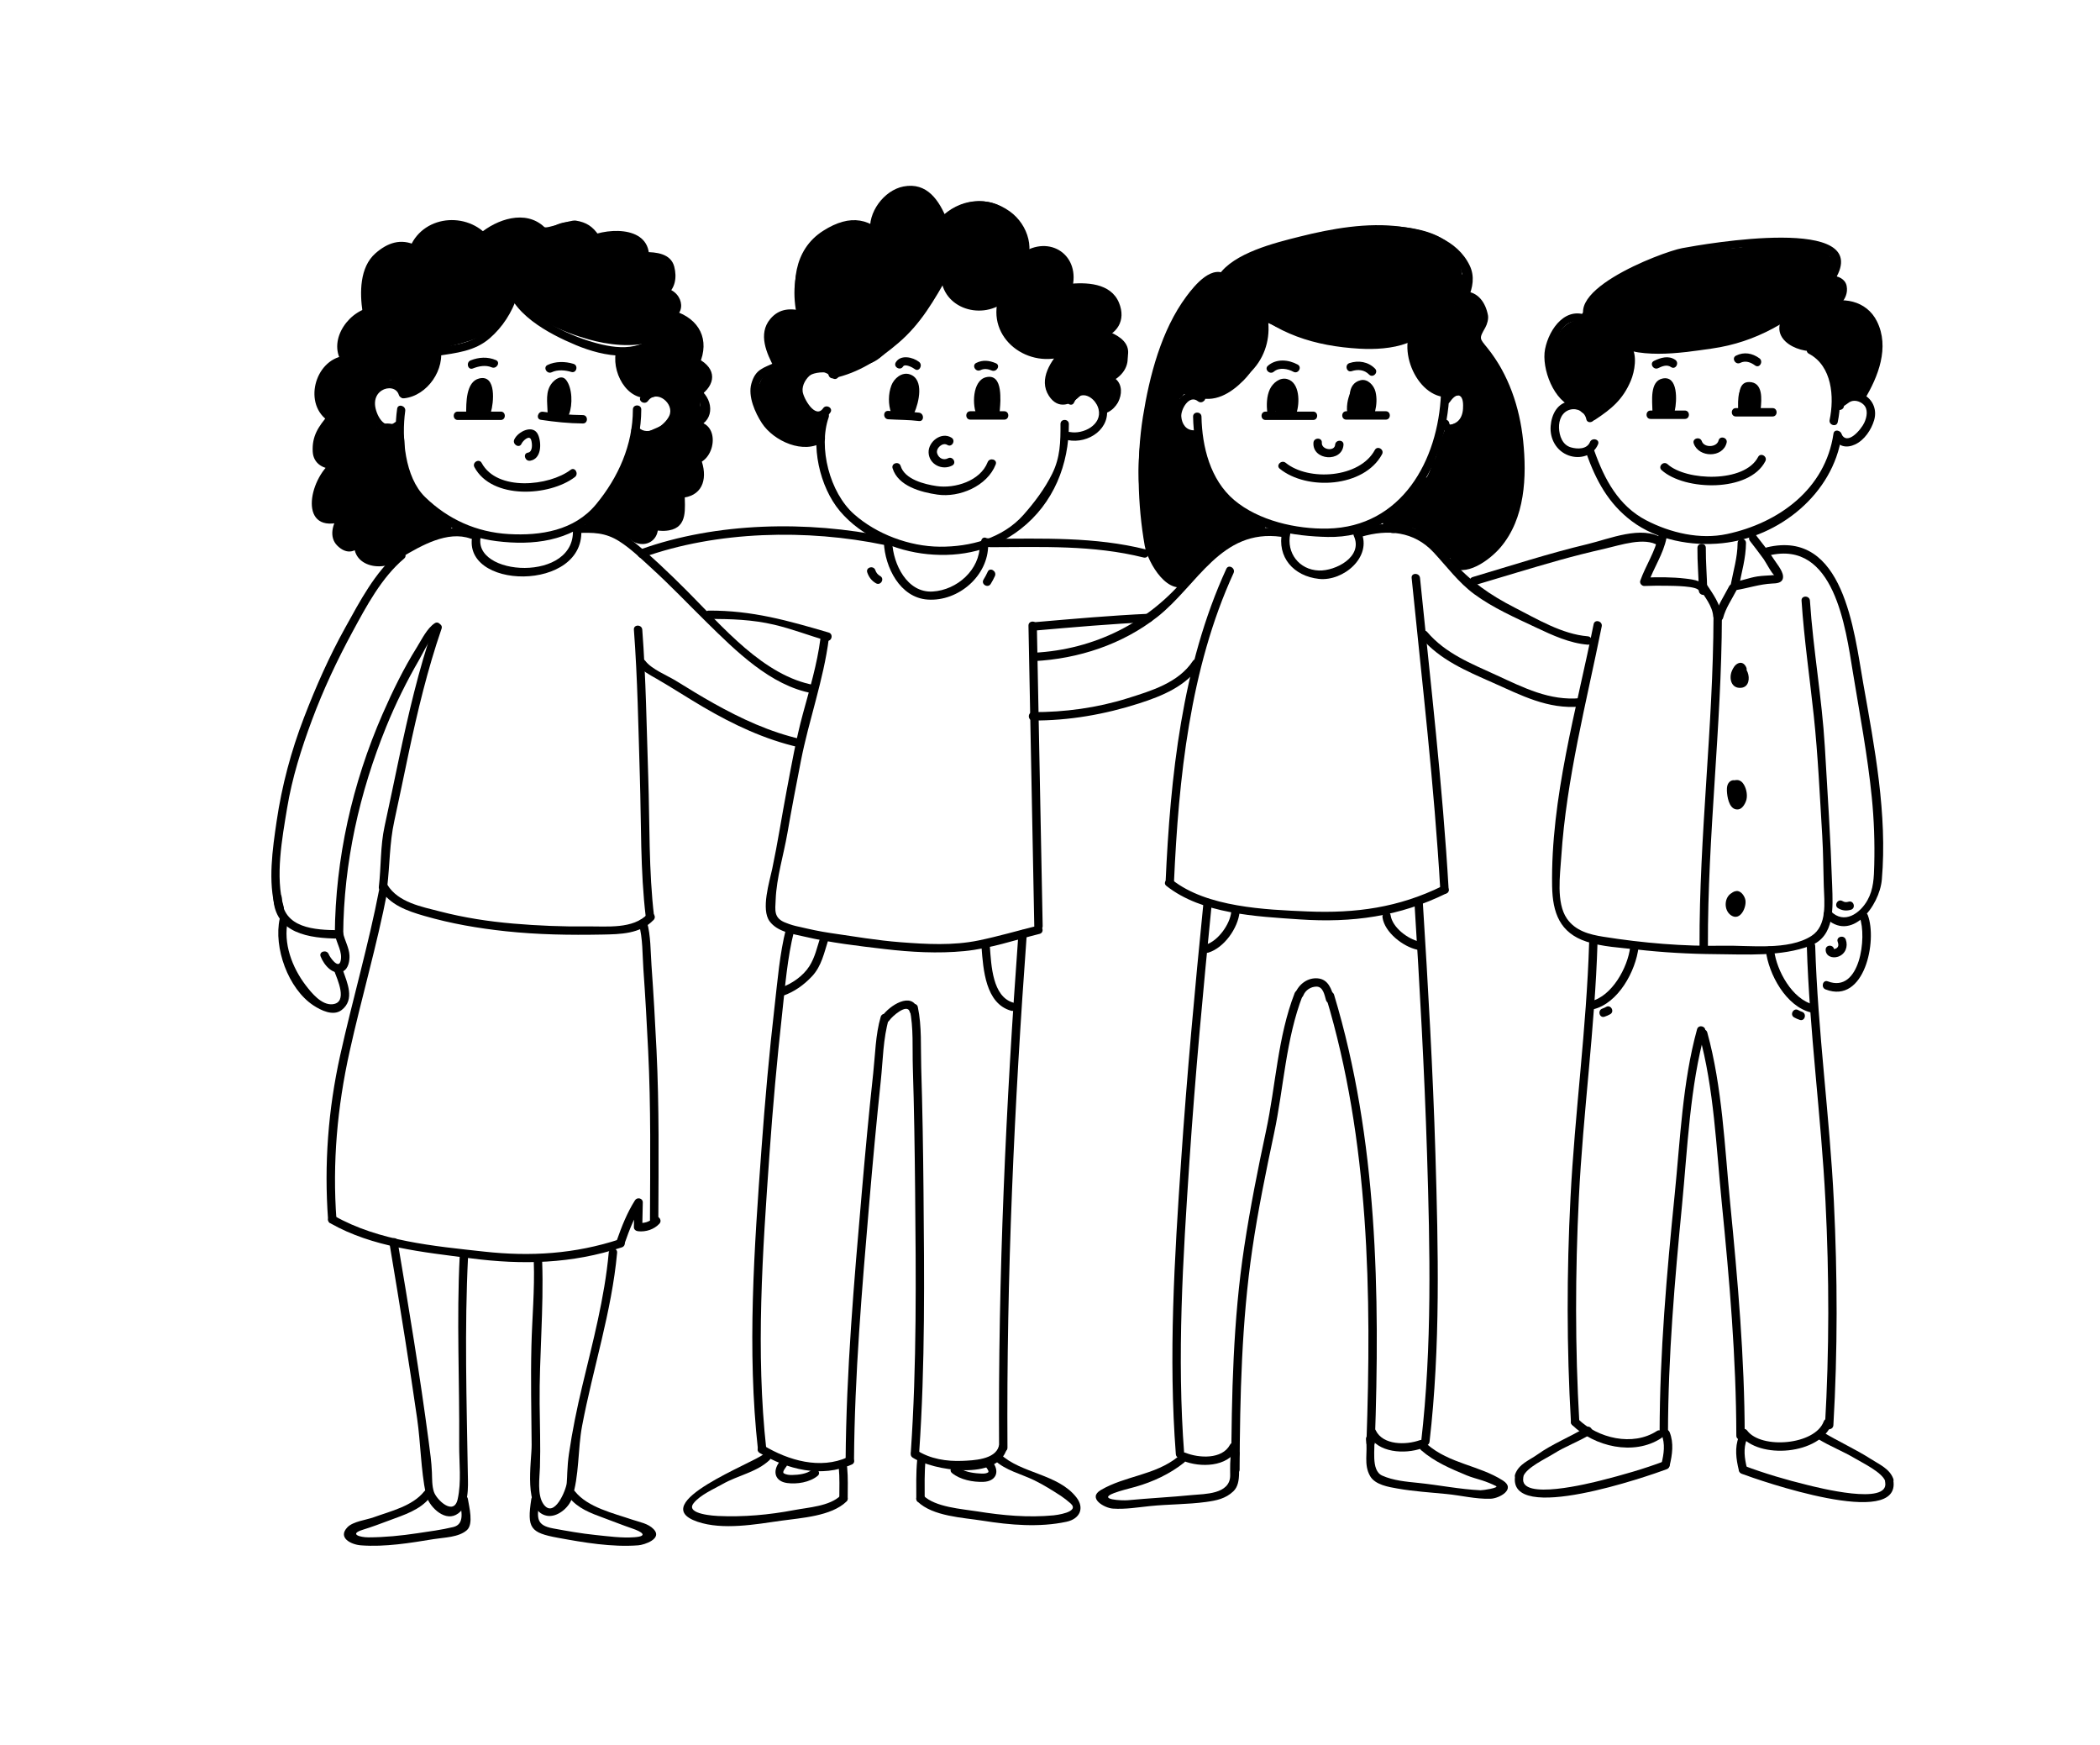 <?xml version="1.0" encoding="utf-8"?>
<!-- Generator: Adobe Illustrator 15.1.0, SVG Export Plug-In . SVG Version: 6.00 Build 0)  -->
<!DOCTYPE svg PUBLIC "-//W3C//DTD SVG 1.1//EN" "http://www.w3.org/Graphics/SVG/1.1/DTD/svg11.dtd">
<svg version="1.1" id="Layer_1" xmlns="http://www.w3.org/2000/svg" xmlns:xlink="http://www.w3.org/1999/xlink" x="0px" y="0px"
	 width="407.592px" height="338.589px" viewBox="0 0 407.592 338.589" enable-background="new 0 0 407.592 338.589"
	 xml:space="preserve">
<g>
	<g>
		<g>
			<path d="M78.977,76.188c-0.631-2.023-2.465-2.725-4.442-2.326c-2.025,0.411-3.184,2.181-3.368,4.121
				c-0.343,3.599,3.195,7.865,6.686,5.1c0.821-0.652-0.337-1.795-1.151-1.151c-2.186,1.731-3.792-1.597-3.913-3.395
				c-0.076-1.12,0.338-2.142,1.295-2.755c1.152-0.738,2.876-0.599,3.323,0.839C77.718,77.62,79.29,77.192,78.977,76.188
				L78.977,76.188z"/>
		</g>
		<g>
			<path d="M119.5,68.535c-0.706,4.345,2.835,10.238,7.816,8.324c0.97-0.372,0.549-1.946-0.432-1.569
				c-3.699,1.42-6.344-3.068-5.814-6.323C121.236,67.941,119.668,67.5,119.5,68.535L119.5,68.535z"/>
		</g>
		<g>
			<path d="M125.768,77.807c1.686-2.323,5.202,0.542,4.136,2.873c-0.868,1.897-4.185,4.144-5.992,2.245
				c-0.725-0.761-1.874,0.391-1.15,1.151c2.9,3.046,8.05-0.264,8.943-3.633c0.505-1.91-0.93-3.792-2.516-4.651
				c-1.777-0.963-3.684-0.378-4.825,1.195C123.745,77.837,125.158,78.647,125.768,77.807L125.768,77.807z"/>
		</g>
		<g>
			<path d="M77.083,79.316c-0.793,5.627,0.072,11.791,3.031,16.703c3.16,5.245,10.453,8.271,16.247,8.992
				c7.203,0.897,14.086,0.004,19.58-5.049c5.439-5.004,8.514-13.229,8.525-20.497c0.002-1.05-1.626-1.05-1.627,0
				c-0.009,6.869-2.826,13.177-7.159,18.412c-4.207,5.084-10.738,6.117-16.945,5.761c-6.233-0.358-11.771-2.848-16.229-7.185
				c-3.951-3.845-4.576-11.581-3.853-16.705C78.799,78.723,77.23,78.282,77.083,79.316L77.083,79.316z"/>
		</g>
		<g>
			<path d="M78.409,77.295c4.541-0.466,8.133-5.695,7.025-10.116c-0.256-1.018-1.824-0.586-1.57,0.432
				c0.832,3.318-1.976,7.7-5.455,8.057C77.376,75.774,77.365,77.402,78.409,77.295L78.409,77.295z"/>
		</g>
		<g>
			<path d="M84.932,69.061c3.632-0.576,7.217-0.897,10.115-3.414c2.549-2.215,4.265-4.963,5.374-8.14
				c0.346-0.994-1.228-1.417-1.571-0.433c-1.084,3.106-2.835,5.802-5.469,7.813c-2.573,1.965-5.815,2.118-8.882,2.604
				C83.465,67.656,83.905,69.223,84.932,69.061L84.932,69.061z"/>
		</g>
		<g>
			<path d="M98.075,54.442c0.768,6.339,8.465,10.339,13.704,12.527c5.445,2.273,12.982,3.729,17.118-1.577
				c0.637-0.817-0.505-1.979-1.15-1.151c-3.401,4.363-9.009,3.341-13.651,1.855c-5.013-1.605-13.675-5.746-14.392-11.655
				C99.578,53.414,97.949,53.402,98.075,54.442L98.075,54.442z"/>
		</g>
		<g>
			<path d="M88.853,81.5c2.78,0,5.562,0,8.341,0c1.048,0,1.048-1.628,0-1.628c-2.78,0-5.562,0-8.341,0
				C87.804,79.872,87.804,81.5,88.853,81.5L88.853,81.5z"/>
		</g>
		<g>
			<path d="M104.98,81.47c2.705,0.405,5.414,0.686,8.15,0.708c1.051,0.008,1.049-1.62,0-1.628c-2.591-0.02-5.156-0.265-7.718-0.648
				C104.386,79.748,103.946,81.315,104.98,81.47L104.98,81.47z"/>
		</g>
		<g>
			<path d="M92.108,80.347c0-1.547-0.142-3.928,0.969-5.153c0.827-0.911,0.98,1.206,0.989,1.576c0.02,0.936-0.092,1.923-0.37,2.819
				c0.532,0.072,1.066,0.144,1.599,0.215c0.041-1.66,0.564-3.514-0.382-5.022c-0.235-0.375-0.721-0.521-1.112-0.292
				c-1.772,1.034-1.852,3.666-1.596,5.462c0.087,0.604,0.985,0.783,1.36,0.359c0.976-1.099,0.951-2.816,0.684-4.182
				c-0.147-0.757-1.119-0.713-1.488-0.194c-0.818,1.148-0.911,2.707-0.925,4.073c-0.011,1.05,1.617,1.049,1.628,0
				c0.011-1.098,0.044-2.326,0.703-3.251c-0.496-0.065-0.992-0.129-1.488-0.194c0.143,0.726,0.269,1.999-0.264,2.599
				c0.454,0.12,0.906,0.239,1.361,0.359c-0.146-1.024-0.18-3.025,0.845-3.625c-0.37-0.097-0.742-0.194-1.112-0.292
				c0.733,1.168,0.19,2.904,0.159,4.2c-0.023,0.942,1.333,1.078,1.599,0.216c0.546-1.77,1.138-7.378-2.241-6.583
				c-2.629,0.619-2.543,4.832-2.545,6.909C90.48,81.396,92.108,81.396,92.108,80.347L92.108,80.347z"/>
		</g>
		<g>
			<path d="M107.908,80.008c-0.025-1.318-0.293-2.644,0.086-3.933c0.109-0.375,0.477-1.052,0.89-1.202
				c-0.266,0.096-0.098,0.087,0.028,0.483c0.414,1.316,0.475,3.266-0.025,4.57c0.533,0.073,1.066,0.144,1.599,0.216
				c0.028-1.149,1.06-6.089-1.189-5.891c-1.162,0.103-1.484,1.591-1.668,2.514c-0.213,1.067-0.507,2.606-0.099,3.662
				c0.247,0.636,1.098,0.842,1.488,0.195c0.763-1.27,1.168-3.566,0.145-4.784c-0.264-0.315-0.888-0.325-1.15,0
				c-1.095,1.358-1.211,3.236-1.053,4.916c0.097,1.035,1.726,1.045,1.628,0c-0.11-1.165-0.207-2.795,0.575-3.765
				c-0.383,0-0.768,0-1.15,0c0.472,0.562-0.072,2.266-0.399,2.812c0.496,0.065,0.992,0.129,1.488,0.195
				c-0.229-0.592-0.077-1.399-0.018-2.011c0.039-0.425,0.121-0.845,0.216-1.261c0.048-0.215,0.116-0.423,0.188-0.631
				c0.021-0.05,0.043-0.1,0.065-0.15c0.224-0.289,0.019-0.385-0.612-0.29c0.369,0.487,0.114,1.806,0.081,2.366
				c-0.042,0.708-0.145,1.416-0.162,2.125c-0.023,0.976,1.286,1.03,1.599,0.216c0.694-1.81,0.65-5.08-0.596-6.64
				c-0.836-1.047-2.099-0.147-2.716,0.597c-1.353,1.633-0.901,3.756-0.865,5.692C106.3,81.056,107.927,81.058,107.908,80.008
				L107.908,80.008z"/>
		</g>
		<g>
			<path d="M107.097,72.233c1.129-0.541,2.622-0.412,3.783-0.054c1.006,0.31,1.432-1.261,0.432-1.569
				c-1.607-0.496-3.501-0.519-5.035,0.218C105.33,71.283,106.157,72.685,107.097,72.233L107.097,72.233z"/>
		</g>
		<g>
			<path d="M91.782,71.501c1.138-0.451,2.475-0.716,3.646-0.218c0.954,0.407,1.783-0.995,0.82-1.405
				c-1.591-0.679-3.303-0.58-4.898,0.054C90.387,70.315,90.807,71.89,91.782,71.501L91.782,71.501z"/>
		</g>
		<g>
			<path d="M101.22,86.116c0.247-0.561,1.542-1.823,1.879-0.731c0.219,0.712,0.33,2.297-0.628,2.451
				c-1.035,0.165-0.594,1.733,0.433,1.569c2.201-0.35,2.233-3.409,1.552-5.005c-0.933-2.185-3.968-0.639-4.641,0.894
				C99.397,86.245,100.799,87.075,101.22,86.116L101.22,86.116z"/>
		</g>
		<g>
			<path d="M92.083,90.659c3.403,6.335,14.573,5.667,19.491,1.919c0.823-0.626,0.014-2.042-0.82-1.405
				c-4.144,3.157-14.274,4.235-17.266-1.335C92.992,88.912,91.586,89.734,92.083,90.659L92.083,90.659z"/>
		</g>
		<g>
			<path d="M72.714,59.528c-4.774,0.342-9.18,6.283-6.399,10.718c0.163-0.399,0.325-0.797,0.486-1.195
				c-5.815,0.836-8.025,9.581-2.907,12.745c-0.055-0.426-0.109-0.852-0.165-1.278c-1.918,2.25-3.198,4.084-3.032,7.142
				c0.129,2.378,2.206,3.468,4.287,3.334c-0.137-0.505-0.273-1.01-0.41-1.516c-4.765,3.567-6.761,14.524,2.119,11.659
				c-0.307-0.398-0.612-0.796-0.918-1.195c-1.204,1.636-2.006,4.272-0.297,5.954c1.573,1.55,3.292,1.524,4.693-0.22
				c-0.453-0.264-0.906-0.528-1.361-0.792c-0.925,5.695,7.091,6.54,9.762,2.525c0.583-0.876-0.826-1.69-1.405-0.821
				c-1.4,2.104-7.462,2.886-6.787-1.272c0.115-0.704-0.792-1.5-1.36-0.792c-2.962-0.799-3.576-2.053-1.84-3.761
				c0.429-0.582-0.276-1.403-0.919-1.195c-6.955,2.244-4.022-6.321-0.866-8.685c0.583-0.436,0.483-1.574-0.41-1.516
				c-2.806-1.223-3.459-3.001-1.96-5.337c0.569-0.826,1.187-1.613,1.856-2.361c0.344-0.402,0.307-0.986-0.165-1.277
				c-4.061-2.512-1.771-9.153,2.519-9.771c0.52-0.075,0.741-0.789,0.486-1.195c-2.098-3.346,1.418-8.012,4.994-8.269
				C73.755,61.081,73.762,59.453,72.714,59.528L72.714,59.528z"/>
		</g>
		<g>
			<path d="M71.938,60.091c-0.613-4.127,0.922-14.471,7.96-11.084c0.359,0.173,0.928,0.138,1.112-0.292
				c2.259-5.267,9.7-6,12.938-1.221c0.585,0.863,1.997,0.05,1.405-0.821c-3.833-5.659-12.964-5.267-15.748,1.221
				c0.371-0.097,0.742-0.195,1.113-0.292c-2.907-1.399-5.504-0.506-7.852,1.559c-3.096,2.725-3.043,7.689-2.499,11.363
				C70.522,61.559,72.091,61.117,71.938,60.091L71.938,60.091z"/>
		</g>
		<g>
			<path d="M94.209,46.541c3.355-2.821,7.653-3.821,11.056-0.61c0.257,0.244,0.674,0.328,0.985,0.127
				c2.648-1.704,6.322-2.831,8.551,0.42c0.589,0.86,2,0.047,1.405-0.821c-1.163-1.698-2.39-2.526-4.447-2.849
				c-1.188-0.185-5.655,1.678-6.108,1.25c-3.66-3.455-9.214-1.511-12.593,1.332C92.254,46.066,93.412,47.211,94.209,46.541
				L94.209,46.541z"/>
		</g>
		<g>
			<path d="M114.083,47.787c2.667-1.549,10.218-2.748,10.271,1.942c0.005,0.443,0.367,0.813,0.814,0.813
				c1.462-0.001,2.854-0.137,3.977,1.327c0.825,1.077,0.298,3.346-0.725,4.074c-0.518,0.368-0.564,1.341,0.194,1.487
				c1.172,0.225,3.967,2.857,0.419,2.979c-1.045,0.036-1.05,1.665,0,1.628c4.487-0.155,3.969-5.417,0.013-6.176
				c0.065,0.495,0.13,0.991,0.194,1.487c1.835-1.304,2.168-3.512,1.624-5.607c-0.666-2.567-3.554-2.827-5.696-2.826
				c0.272,0.271,0.542,0.543,0.813,0.814c-0.068-6.21-8.912-5.559-12.718-3.348C112.355,46.909,113.174,48.315,114.083,47.787
				L114.083,47.787z"/>
		</g>
		<g>
			<path d="M130.444,61.906c3.821,1.201,5.544,4.223,3.888,7.96c-0.172,0.388-0.133,0.893,0.292,1.113
				c1.93,1,2.25,3.178,0.305,4.494c-0.394,0.266-0.601,0.929-0.165,1.278c1.621,0.97,1.47,2.517-0.455,4.642
				c-1.025,0.227-0.59,1.796,0.432,1.569c3.851-0.855,3.985-5.105,1.173-7.362c-0.054,0.426-0.11,0.852-0.166,1.278
				c3.191-2.158,3.506-5.332-0.306-7.305c0.099,0.371,0.196,0.742,0.293,1.113c2.099-4.737,0.044-8.808-4.86-10.35
				C129.872,60.021,129.446,61.592,130.444,61.906L130.444,61.906z"/>
		</g>
		<g>
			<path d="M135.428,83.471c2.333,0.57,1.273,5.452-1.195,4.941c-1.023-0.212-1.46,1.356-0.432,1.569
				c4.54,0.939,6.448-7.009,2.06-8.079C134.842,81.653,134.41,83.223,135.428,83.471L135.428,83.471z"/>
		</g>
		<g>
			<path d="M134.656,90.023c0.781,2.468,0.479,4.808-2.572,4.972c-0.445,0.023-0.812,0.352-0.813,0.813
				c-0.006,1.346,0.314,2.716,0.016,4.047c-0.465,2.075-4.958,2.294-4.796-0.181c0.068-1.048-1.56-1.042-1.628,0
				c-0.188,2.861,2.624,3.653,4.984,3.245c3.737-0.647,3.04-4.382,3.052-7.11c-0.272,0.271-0.542,0.543-0.814,0.813
				c4.101-0.219,5.283-3.416,4.142-7.031C135.912,88.593,134.339,89.02,134.656,90.023L134.656,90.023z"/>
		</g>
		<g>
			<path d="M126.083,102.42c-0.001,1.028-0.613,1.575-1.626,1.521c-1.138-0.061-1.685-1.117-1.629-2.13
				c0.058-1.049-1.57-1.044-1.627,0c-0.105,1.906,1.176,3.53,3.101,3.741c1.954,0.214,3.406-1.208,3.41-3.131
				C127.712,101.37,126.084,101.37,126.083,102.42L126.083,102.42z"/>
		</g>
		<g>
			<path d="M121.797,103.06c-0.415,0.168-0.697,0.192-1.103-0.02c-0.927-0.488-1.75,0.916-0.82,1.405
				c0.764,0.402,1.54,0.516,2.355,0.184C123.188,104.238,122.771,102.663,121.797,103.06L121.797,103.06z"/>
		</g>
		<g>
			<path d="M91.796,103.458c-3.013,11.142,22.259,11.626,20.994-1.072c-0.103-1.034-1.731-1.044-1.627,0
				c1.079,10.83-19.969,9.536-17.796,1.504C93.64,102.876,92.072,102.446,91.796,103.458L91.796,103.458z"/>
		</g>
		<g>
			<path d="M112.045,103.437c3.061-0.108,5.407-0.143,8.175,1.622c2.227,1.419,4.235,3.377,6.184,5.152
				c3.671,3.342,7.097,6.954,10.636,10.433c5.674,5.575,12.521,12.457,20.665,13.89c1.026,0.181,1.466-1.387,0.432-1.569
				c-9.938-1.75-17.949-11.445-24.751-18.253c-3.535-3.536-7.13-7.002-11.051-10.112c-3.444-2.731-6.027-2.942-10.29-2.791
				C111,101.847,110.995,103.474,112.045,103.437L112.045,103.437z"/>
		</g>
		<g>
			<path d="M123.854,129.075c0.885,1.202,2.203,1.852,3.481,2.585c3.072,1.766,6.043,3.716,9.101,5.509
				c5.854,3.433,11.982,6.333,18.625,7.843c1.022,0.233,1.456-1.336,0.432-1.568c-6.054-1.376-11.586-3.946-16.984-6.961
				c-2.501-1.397-4.938-2.91-7.379-4.407c-1.64-1.005-4.702-2.236-5.869-3.822C124.645,127.418,123.231,128.229,123.854,129.075
				L123.854,129.075z"/>
		</g>
		<g>
			<path d="M123.033,122.188c0.717,9.505,0.863,19.032,1.158,28.556c0.279,8.963,0.075,18.292,1.146,27.187
				c0.124,1.029,1.753,1.041,1.628,0c-1.071-8.901-0.847-18.218-1.146-27.187c-0.319-9.523-0.442-19.049-1.159-28.556
				C124.582,121.149,122.953,121.141,123.033,122.188L123.033,122.188z"/>
		</g>
		<g>
			<path d="M84.136,121.565c-2.895,8.409-4.886,17.059-6.729,25.749c-0.924,4.347-1.812,8.7-2.764,13.041
				c-0.842,3.847-0.653,7.848-1.115,11.744c-0.124,1.041,1.506,1.029,1.628,0c0.505-4.271,0.445-8.522,1.37-12.747
				c0.954-4.347,1.834-8.71,2.759-13.064c1.74-8.202,3.689-16.356,6.421-24.291C86.048,121.002,84.476,120.579,84.136,121.565
				L84.136,121.565z"/>
		</g>
		<g>
			<path d="M73.774,172.509c1.895,3.098,5.242,4.264,8.582,5.228c5.183,1.497,10.444,2.405,15.801,2.977
				c6.214,0.664,12.458,0.764,18.701,0.645c3.535-0.068,7.413-0.104,10.005-2.852c0.72-0.763-0.429-1.916-1.151-1.151
				c-2.835,3.005-7.967,2.374-11.73,2.42c-4.801,0.06-9.587-0.141-14.371-0.55c-4.794-0.411-9.543-1.145-14.203-2.35
				c-3.624-0.938-8.13-1.754-10.229-5.188C74.632,170.795,73.224,171.611,73.774,172.509L73.774,172.509z"/>
		</g>
		<g>
			<path d="M84.375,120.943c-1.494,0.98-2.532,3.171-3.439,4.625c-2.572,4.115-4.717,8.497-6.659,12.938
				c-5.9,13.484-9.182,28.09-9.293,42.816c0.271-0.271,0.542-0.543,0.813-0.814c-4.685-0.026-10.897-0.35-11.121-6.375
				c-0.04-1.045-1.667-1.049-1.627,0c0.263,7.037,6.978,7.971,12.749,8.002c0.447,0.002,0.811-0.372,0.814-0.813
				c0.104-13.895,3.134-27.462,8.358-40.306c1.82-4.479,3.978-8.833,6.402-13.015c0.931-1.606,2.225-4.603,3.824-5.652
				C86.07,121.775,85.254,120.365,84.375,120.943L84.375,120.943z"/>
		</g>
		<g>
			<path d="M77.293,107.236c-4.53,3.81-7.434,9.44-10.271,14.537c-3.122,5.609-5.722,11.5-8.023,17.486
				c-2.513,6.533-4.296,13.22-5.313,20.146c-0.772,5.261-1.733,11.779-0.202,16.979c0.297,1.004,1.868,0.577,1.571-0.433
				c-1.695-5.749-0.283-13.359,0.67-19.126c0.975-5.888,2.764-11.554,4.843-17.133c2.193-5.885,4.872-11.579,7.859-17.098
				c2.697-4.979,5.638-10.524,10.017-14.208C79.248,107.71,78.091,106.565,77.293,107.236L77.293,107.236z"/>
		</g>
		<g>
			<path d="M78.007,108.107c3.755-2.223,8.879-5.191,13.343-3.58c0.99,0.357,1.411-1.216,0.432-1.569
				c-4.896-1.768-10.474,1.303-14.596,3.744C76.284,107.236,77.103,108.643,78.007,108.107L78.007,108.107z"/>
		</g>
		<g>
			<path d="M65.011,181.402c0.321,1.691,1.544,3.367,1.085,5.128c-0.41,1.577-2.059-0.743-2.295-1.356
				c-0.375-0.968-1.949-0.548-1.57,0.432c0.629,1.624,2.42,3.838,4.373,2.867c1.036-0.515,1.274-2.056,1.227-3.065
				c-0.075-1.55-0.963-2.932-1.249-4.438C66.386,179.939,64.817,180.377,65.011,181.402L65.011,181.402z"/>
		</g>
		<g>
			<path d="M64.944,188.59c0.423,1.232,2.721,6.012-0.438,6.29c-2.124,0.186-4.065-2.234-5.182-3.695
				c-2.625-3.438-4.41-8.17-3.457-12.495c0.226-1.022-1.344-1.458-1.57-0.432c-1.233,5.593,1.618,13.608,6.537,16.848
				c1.447,0.952,3.848,2.156,5.479,0.891c2.627-2.038,1.078-5.277,0.202-7.837C66.176,187.171,64.604,187.594,64.944,188.59
				L64.944,188.59z"/>
		</g>
		<g>
			<path d="M73.624,172.493c-2.093,10.888-5.211,21.521-7.607,32.339c-2.325,10.498-3.127,21.098-2.341,31.825
				c0.076,1.04,1.704,1.047,1.627,0c-0.809-11.037,0.156-21.789,2.547-32.581c2.308-10.424,5.326-20.659,7.344-31.152
				C75.391,171.9,73.822,171.463,73.624,172.493L73.624,172.493z"/>
		</g>
		<g>
			<path d="M64.076,237.36c8.285,4.707,17.939,5.602,27.234,6.816c10.108,1.32,19.646,1.084,29.394-2.123
				c0.992-0.326,0.567-1.898-0.432-1.569c-8.685,2.856-17.281,3.393-26.324,2.396c-9.739-1.073-20.398-2.011-29.052-6.927
				C63.982,235.436,63.164,236.841,64.076,237.36L64.076,237.36z"/>
		</g>
		<g>
			<path d="M121.273,241.18c0.901-2.586,1.904-5.112,3.376-7.435c-0.505-0.136-1.011-0.274-1.516-0.411
				c-0.01,1.594-0.091,3.187-0.103,4.781c-0.003,0.482,0.375,0.764,0.814,0.814c1.499,0.17,3.103-0.343,4.136-1.459
				c0.712-0.769-0.437-1.923-1.15-1.151c-0.77,0.832-1.885,1.107-2.985,0.982c0.272,0.271,0.542,0.543,0.814,0.814
				c0.011-1.594,0.092-3.187,0.102-4.781c0.005-0.833-1.092-1.081-1.516-0.411c-1.545,2.438-2.594,5.108-3.542,7.824
				C119.356,241.741,120.93,242.165,121.273,241.18L121.273,241.18z"/>
		</g>
		<g>
			<path d="M124.01,179.368c0.769,2.723,0.666,5.898,0.866,8.698c0.376,5.251,0.663,10.51,0.923,15.768
				c0.545,10.995,0.399,21.829,0.353,32.825c-0.005,1.05,1.623,1.049,1.627,0c0.046-10.996,0.181-21.83-0.353-32.825
				c-0.267-5.505-0.582-11.01-0.976-16.507c-0.194-2.709-0.127-5.754-0.871-8.391C125.296,177.927,123.724,178.356,124.01,179.368
				L124.01,179.368z"/>
		</g>
		<g>
			<path d="M118.149,243.1c-0.811,8.808-3.098,17.331-5.147,25.907c-1.034,4.332-1.931,8.688-2.571,13.096
				c-0.175,1.213-0.275,2.401-0.326,3.622c-0.018,0.68-0.053,1.357-0.104,2.035c-0.083,1.29-2.452,7.117-4.539,4.097
				c-1.233-1.785-0.726-5.11-0.661-7.167c0.127-4.089-0.024-8.197-0.062-12.287c-0.086-9.181,0.817-18.414,0.492-27.573
				c-0.037-1.047-1.666-1.05-1.628,0c0.194,5.457-0.328,10.932-0.459,16.389c-0.156,6.389-0.006,12.783,0.042,19.171
				c0.023,3.181-1.737,12.875,2.964,13.752c1.976,0.369,4.239-1.537,4.833-3.306c1.48-4.392,1.135-9.576,2-14.145
				c2.13-11.249,5.743-22.143,6.794-33.591C119.872,242.055,118.244,242.063,118.149,243.1L118.149,243.1z"/>
		</g>
		<g>
			<path d="M103.123,290.895c-0.871,5.673-0.208,6.535,5.192,7.527c5.032,0.923,10.426,1.845,15.57,1.458
				c1.136-0.084,4.791-1.27,2.977-3.139c-1.089-1.122-2.692-1.348-4.123-1.837c-3.638-1.242-8.661-2.379-11.136-5.487
				c-0.652-0.821-1.797,0.339-1.15,1.15c1.706,2.143,4.163,3.055,6.666,3.974c1.897,0.696,3.77,1.448,5.685,2.102
				c1.693,0.579,3.128,1.457,0.354,1.665c-2.499,0.188-5.119-0.184-7.599-0.438c-2.755-0.283-5.49-0.773-8.211-1.273
				c-3.314-0.609-3.153-2.037-2.656-5.269C104.85,290.301,103.281,289.861,103.123,290.895L103.123,290.895z"/>
		</g>
		<g>
			<path d="M75.596,241.287c1.052,6.225,2.062,12.457,3.048,18.691c0.806,5.091,1.584,10.187,2.317,15.289
				c0.694,4.827,0.718,9.917,1.691,14.669c0.447,2.181,3.374,5.292,5.837,4.028c2.652-1.36,2.355-5.426,2.314-7.924
				c-0.229-14.003-0.666-28.24,0.048-42.228c0.054-1.05-1.573-1.044-1.627,0c-0.62,12.16-0.008,24.4-0.099,36.577
				c-0.025,3.433,0.461,7.167-0.294,10.542c-0.741,3.312-4.083,0.14-4.611-1.426c-0.386-1.151-0.342-2.57-0.388-3.78
				c-0.08-2.023-0.363-4.02-0.629-6.026c-1.718-12.987-3.856-25.927-6.038-38.843C76.991,239.822,75.423,240.261,75.596,241.287
				L75.596,241.287z"/>
		</g>
		<g>
			<path d="M89.245,291.328c0.275,1.784,1.044,4.441-1.262,5.001c-2.293,0.556-4.679,0.858-7.011,1.21
				c-3.099,0.466-6.297,0.787-9.439,0.794c-1.63,0.003-3.876-0.622-1.103-1.481c1.72-0.534,3.407-1.158,5.093-1.794
				c2.876-1.082,5.984-2.002,7.963-4.489c0.647-0.812-0.498-1.972-1.151-1.15c-2.278,2.861-6.52,3.828-9.838,5.028
				c-1.415,0.511-3.96,0.792-5.049,1.913c-1.984,2.045,0.698,3.379,2.607,3.522c4.696,0.354,9.548-0.461,14.164-1.214
				c2-0.326,4.796-0.323,6.396-1.731c1.344-1.187,0.43-4.549,0.202-6.04C90.657,289.861,89.088,290.301,89.245,291.328
				L89.245,291.328z"/>
		</g>
		<g>
			<path d="M159.244,123.883c-0.634,4.991-2.104,9.821-3.418,14.664c-1.328,4.883-2.195,9.878-3.139,14.847
				c-0.961,5.064-1.739,10.166-2.806,15.209c-0.518,2.453-2.233,7.872-0.494,10.195c1.537,2.053,4.457,2.422,6.793,2.968
				c5.071,1.183,10.338,1.797,15.509,2.403c5.118,0.599,10.358,0.896,15.495,0.397c4.962-0.48,9.778-2.145,14.593-3.343
				c1.019-0.252,0.586-1.822-0.433-1.569c-3.81,0.948-7.574,2.056-11.419,2.849c-4.955,1.021-10.119,0.728-15.126,0.343
				c-4.568-0.35-9.08-1.131-13.608-1.786c-2.055-0.296-4.083-0.749-6.103-1.22c-0.858-0.167-1.691-0.415-2.5-0.74
				c-2.503-0.899-2.116-2.496-2.036-4.528c0.166-4.283,1.556-8.703,2.283-12.924c0.809-4.687,1.707-9.359,2.621-14.026
				c1.557-7.961,4.395-15.684,5.418-23.74C161.003,122.844,159.374,122.856,159.244,123.883L159.244,123.883z"/>
		</g>
		<g>
			<path d="M199.617,121.41c0.377,19.428,0.751,38.856,1.128,58.284c0.021,1.048,1.648,1.05,1.628,0
				c-0.377-19.428-0.752-38.855-1.128-58.284C201.224,120.362,199.596,120.36,199.617,121.41L199.617,121.41z"/>
		</g>
		<g>
			<path d="M124.741,108.189c14.444-5.196,31.982-5.544,46.901-2.442c1.023,0.213,1.459-1.355,0.433-1.569
				c-15.236-3.169-33.004-2.869-47.766,2.442C123.328,106.972,123.751,108.545,124.741,108.189L124.741,108.189z"/>
		</g>
		<g>
			<path d="M192.203,106.184c9.974-0.024,19.998-0.442,29.756,2.005c1.019,0.255,1.45-1.314,0.433-1.569
				c-9.9-2.483-20.066-2.089-30.189-2.064C191.154,104.559,191.154,106.186,192.203,106.184L192.203,106.184z"/>
		</g>
		<g>
			<path d="M171.552,105.268c0.202,4.752,3.088,10.722,8.515,11.083c5.946,0.398,11.779-4.614,11.728-10.676
				c-0.009-1.049-1.637-1.05-1.627,0c0.042,4.89-4.412,8.828-9.141,9.113c-4.995,0.302-7.671-5.381-7.846-9.521
				C173.135,104.222,171.507,104.218,171.552,105.268L171.552,105.268z"/>
		</g>
		<g>
			<path d="M168.326,111.079c0.308,0.911,0.853,1.637,1.697,2.114c0.914,0.517,1.734-0.889,0.82-1.405
				c-0.469-0.267-0.774-0.628-0.948-1.141C169.562,109.658,167.989,110.082,168.326,111.079L168.326,111.079z"/>
		</g>
		<g>
			<path d="M191.702,110.96c-0.23,0.533-0.517,1.029-0.814,1.526c-0.54,0.902,0.868,1.721,1.405,0.821
				c0.297-0.498,0.585-0.994,0.813-1.525C193.519,110.829,192.117,109.999,191.702,110.96L191.702,110.96z"/>
		</g>
		<g>
			<path d="M190.968,105.951c0.238,0.096,0.467,0.126,0.725,0.131c1.051,0.022,1.048-1.605,0-1.628
				c-0.105,0.013-0.202-0.011-0.292-0.072C190.427,103.988,190.008,105.563,190.968,105.951L190.968,105.951z"/>
		</g>
		<g>
			<path d="M200.949,122.357c7.335-0.638,14.693-1.293,22.048-1.627c1.046-0.048,1.049-1.675,0-1.628
				c-7.355,0.335-14.713,0.99-22.048,1.628C199.911,120.82,199.903,122.448,200.949,122.357L200.949,122.357z"/>
		</g>
		<g>
			<path d="M137.577,120.12c4.307-0.023,8.449,0.116,12.667,1.104c3.442,0.806,6.771,2.098,10.161,3.092
				c1.009,0.296,1.437-1.274,0.433-1.569c-7.976-2.34-14.867-4.3-23.261-4.255C136.528,118.498,136.528,120.125,137.577,120.12
				L137.577,120.12z"/>
		</g>
		<g>
			<path d="M200.747,128.292c8.553-0.446,17.102-3.23,23.882-8.573c7.858-6.194,12.313-17.163,24.049-15.547
				c1.025,0.141,1.469-1.427,0.433-1.569c-8.254-1.137-13.78,3.027-18.766,9.164c-7.355,9.052-17.961,14.291-29.598,14.898
				C199.703,126.719,199.698,128.346,200.747,128.292L200.747,128.292z"/>
		</g>
		<g>
			<path d="M200.475,139.82c6.987,0.036,13.984-1.187,20.627-3.325c4.476-1.439,9.123-3.333,11.812-7.387
				c0.582-0.877-0.828-1.691-1.405-0.821c-2.804,4.227-8.073,5.776-12.669,7.221c-5.876,1.846-12.224,2.715-18.366,2.684
				C199.426,138.187,199.426,139.814,200.475,139.82L200.475,139.82z"/>
		</g>
		<g>
			<path d="M238.02,110.384c-8.621,18.794-10.875,40.429-11.791,60.833c-0.047,1.05,1.581,1.045,1.628,0
				c0.901-20.081,3.079-41.502,11.567-60.011C239.858,110.259,238.457,109.432,238.02,110.384L238.02,110.384z"/>
		</g>
		<g>
			<path d="M273.986,112.151c2.017,20.124,4.388,40.295,5.56,60.49c0.061,1.043,1.688,1.049,1.627,0
				c-1.171-20.195-3.542-40.366-5.56-60.49C275.51,111.117,273.881,111.107,273.986,112.151L273.986,112.151z"/>
		</g>
		<g>
			<path d="M226.379,171.905c6.91,5.47,17.473,5.939,25.927,6.513c10.142,0.688,19.3-0.552,28.464-5.07
				c0.943-0.464,0.118-1.867-0.82-1.405c-8.491,4.185-16.808,5.318-26.191,4.927c-8.171-0.34-19.518-0.804-26.229-6.116
				C226.716,170.11,225.556,171.253,226.379,171.905L226.379,171.905z"/>
		</g>
		<g>
			<path d="M248.854,103.17c-1.045,4.994,2.238,8.627,7.133,9.168c4.731,0.522,10.411-4.267,8.188-9.147
				c-0.434-0.954-1.836-0.126-1.405,0.821c1.845,4.054-3.585,6.812-6.784,6.699c-3.851-0.136-6.333-3.434-5.563-7.108
				C250.64,102.579,249.071,102.143,248.854,103.17L248.854,103.17z"/>
		</g>
		<g>
			<path d="M275.852,123.787c3.636,4.266,8.721,6.4,13.732,8.619c5.603,2.481,10.836,5.296,17.154,4.701
				c1.037-0.098,1.046-1.726,0-1.628c-5.99,0.565-11.042-2.047-16.333-4.478c-4.883-2.244-9.816-4.157-13.403-8.365
				C276.321,121.836,275.175,122.993,275.852,123.787L275.852,123.787z"/>
		</g>
		<g>
			<path d="M264.185,104.171c5.177-1.507,10.239-1.096,14.068,3.021c2.553,2.749,4.836,5.858,7.885,8.103
				c3.655,2.693,7.999,4.588,12.092,6.523c3.128,1.478,6.459,3.007,9.934,3.285c1.047,0.083,1.039-1.543,0-1.627
				c-4.959-0.397-9.834-3.347-14.184-5.57c-4.759-2.432-8.509-5.04-12.078-9.046c-2.318-2.605-4.239-4.986-7.5-6.362
				c-3.309-1.396-7.319-0.866-10.649,0.104C262.746,102.894,263.175,104.465,264.185,104.171L264.185,104.171z"/>
		</g>
		<g>
			<path d="M309.31,121.124c-3.333,16.566-8.343,33.812-8.058,50.838c0.087,5.193,1.521,9.079,6.675,10.768
				c3.061,1.003,6.559,1.164,9.735,1.523c5.078,0.576,10.181,0.867,15.29,0.905c5.962,0.044,12.779,0.518,18.437-1.641
				c4.774-1.821,4.36-7.449,4.217-11.68c-0.305-8.989-0.884-17.941-1.42-26.922c-0.567-9.488-2.266-18.871-2.894-28.355
				c-0.068-1.042-1.698-1.048-1.628,0c0.496,7.483,1.582,14.906,2.376,22.361c0.822,7.723,1.165,15.536,1.641,23.288
				c0.197,3.209,0.197,6.417,0.297,9.628c0.102,3.22,0.73,7.784-2.401,9.792c-4.487,2.879-11.963,1.793-17.086,1.893
				c-7.761,0.15-15.643-0.523-23.303-1.741c-2.72-0.433-5.438-1.146-7.081-3.545c-2.095-3.059-1.305-8.493-1.076-11.99
				c0.985-15.069,4.881-29.937,7.85-44.69C311.086,120.532,309.517,120.096,309.31,121.124L309.31,121.124z"/>
		</g>
		<g>
			<path d="M338.956,129.567c-0.245-0.624-0.775-1.134-1.498-0.882c-0.682,0.239-1.093,0.945-1.344,1.582
				c-0.571,1.444-0.065,3.388,1.829,3.206c1.518-0.146,1.706-1.855,1.254-3.017c-0.202-0.519-0.557-1.129-1.154-1.242
				c-0.803-0.151-1.264,0.481-1.472,1.168c-0.304,1.006,1.267,1.434,1.57,0.432c0.041-0.14,0.022-0.104,0.084-0.213
				c-0.125,0.22-0.522,0.296-0.712,0.121c0.05,0.045,0.134,0.215,0.185,0.36c0.073,0.214,0.102,0.402,0.103,0.618
				c0,0.159-0.102,0.197,0.022,0.154c-0.421,0.144-0.361-0.391-0.305-0.648c0.059-0.276,0.171-0.522,0.314-0.764
				c0.059-0.1,0.127-0.174,0.211-0.256c-0.175,0.169-0.601-0.036-0.659-0.185C337.763,130.965,339.338,130.545,338.956,129.567
				L338.956,129.567z"/>
		</g>
		<g>
			<path d="M338.263,131.305c0.131,0.285,0.031-0.056,0-0.16c-0.121-0.383-0.582-0.743-1.001-0.568
				c-0.293,0.122-0.447,0.252-0.607,0.524c-0.534,0.906,0.873,1.725,1.405,0.822c0.027-0.045,0.053-0.089,0.08-0.134
				c-0.163,0.125-0.325,0.25-0.486,0.374c0.013-0.006,0.027-0.012,0.041-0.018c-0.334-0.189-0.667-0.379-1.001-0.568
				c-0.006-0.023,0.105,0.417,0.166,0.548C337.296,133.079,338.699,132.251,338.263,131.305L338.263,131.305z"/>
		</g>
		<g>
			<path d="M337.258,151.663c-0.618-0.451-1.378-0.308-1.791,0.329c-0.35,0.54-0.316,1.338-0.256,1.948
				c0.118,1.221,0.604,3.398,2.255,3.113c0.776-0.134,1.356-1.248,1.512-1.924c0.23-1.008-0.081-2.371-0.718-3.176
				c-0.739-0.935-2.102-0.724-2.575,0.357c-0.422,0.965-0.286,2.38,0.652,2.995c0.448,0.295,1.054-0.002,1.195-0.486
				c0.143-0.489,0.291-0.919,0.232-1.437c-0.098-0.866-1.343-1.164-1.599-0.216c-0.073,0.271-0.131,0.543-0.204,0.814
				c-0.273,1.015,1.297,1.445,1.57,0.433c0.073-0.271,0.13-0.543,0.204-0.814c-0.534-0.073-1.067-0.144-1.599-0.216
				c0.043,0.374-0.071,0.651-0.175,1.004c0.399-0.162,0.798-0.324,1.195-0.486c0.106,0.069-0.052-0.239-0.065-0.393
				c-0.018-0.215,0.143-0.561-0.018-0.545c-0.142,0.014,0.053,0.203,0.105,0.337c0.118,0.296,0.185,0.621,0.216,0.937
				c0.049,0.492-0.095,0.826-0.372,1.232c-0.032,0.045-0.106,0.052,0.01,0.016c0.192-0.061,0.443,0.172,0.271-0.012
				c0.089,0.095-0.102-0.182-0.131-0.242c-0.056-0.11-0.108-0.279-0.159-0.449c-0.103-0.345-0.166-0.696-0.194-1.052
				c-0.026-0.332-0.008-0.685,0.038-0.87c0.022-0.086,0.008-0.019-0.138,0.092c-0.178,0.134-0.534-0.067-0.282,0.116
				C337.288,153.686,338.099,152.272,337.258,151.663L337.258,151.663z"/>
		</g>
		<g>
			<path d="M336.428,173.145c-1.828,0.664-1.982,3.491-0.412,4.501c1.769,1.137,2.979-1.58,2.761-2.941
				c-0.121-0.761-0.845-1.89-1.751-1.794c-1.116,0.117-1.577,1.116-1.569,2.149c0.006,0.885,0.631,2.037,1.665,1.742
				c0.995-0.285,1.023-1.664,0.531-2.368c-0.307-0.438-0.87-0.54-1.278-0.164c-0.484,0.446-0.618,1.058-0.645,1.694
				c-0.045,1.05,1.583,1.046,1.627,0c0.01-0.211,0.003-0.391,0.168-0.543c-0.426-0.055-0.852-0.109-1.278-0.165
				c0.242,0.346,0.896,0.324,0.838-0.196c-0.013-0.125-0.003-0.25,0.026-0.371c0.043-0.218-0.337-0.313-0.025,0.019
				c0.248,0.266,0.083,0.882-0.045,1.159c-0.178,0.39-0.19,0.417-0.41,0.187c-0.195-0.205-0.055-1.236,0.229-1.34
				C337.84,174.359,337.417,172.786,336.428,173.145L336.428,173.145z"/>
		</g>
		<g>
			<path d="M332.577,119.747c-0.066,21.283-2.781,42.46-2.713,63.745c0.003,1.049,1.63,1.05,1.627,0
				c-0.068-21.284,2.646-42.462,2.713-63.745C334.208,118.697,332.581,118.698,332.577,119.747L332.577,119.747z"/>
		</g>
		<g>
			<path d="M334.135,119.543c-0.189-2.335-1.716-4.347-2.959-6.244c-0.572-0.874-1.982-0.058-1.405,0.822
				c1.049,1.601,2.577,3.446,2.737,5.421C332.591,120.582,334.22,120.59,334.135,119.543L334.135,119.543z"/>
		</g>
		<g>
			<path d="M334.446,119.895c0.51-1.92,1.664-3.548,2.562-5.298c0.479-0.932-0.926-1.755-1.405-0.822
				c-0.963,1.877-2.179,3.625-2.728,5.688C332.605,120.479,334.176,120.908,334.446,119.895L334.446,119.895z"/>
		</g>
		<g>
			<path d="M337.498,113.86c0.545-2.901,1.354-5.501,1.385-8.49c0.011-1.05-1.617-1.049-1.627,0
				c-0.029,2.828-0.811,5.316-1.328,8.058C335.735,114.453,337.304,114.891,337.498,113.86L337.498,113.86z"/>
		</g>
		<g>
			<path d="M337.064,114.495c2.352-0.4,4.476-1.136,6.904-1.258c0.743-0.038,1.818-0.051,2.063-0.943
				c0.315-1.145-1.03-2.68-1.572-3.524c-1.102-1.719-2.397-3.312-3.646-4.923c-0.643-0.829-1.785,0.332-1.151,1.151
				c0.899,1.16,1.797,2.319,2.655,3.512c0.384,0.537,1.746,3.111,2.08,3.076c-1.102,0.116-2.208,0.103-3.306,0.274
				c-1.525,0.239-2.948,0.811-4.46,1.068C335.599,113.102,336.037,114.67,337.064,114.495L337.064,114.495z"/>
		</g>
		<g>
			<path d="M329.456,106.32c-0.03,2.785,0.24,5.557,0.272,8.341c0.542,0,1.085,0,1.627,0c-0.204-1.91-2.677-2.201-4.199-2.38
				c-2.655-0.312-5.34-0.297-8.007-0.197c0.263,0.343,0.523,0.687,0.785,1.03c1.059-2.981,2.91-5.608,3.525-8.748
				c0.2-1.025-1.369-1.462-1.57-0.432c-0.612,3.125-2.469,5.774-3.525,8.748c-0.175,0.491,0.281,1.049,0.785,1.03
				c1.564-0.059,3.129-0.074,4.695-0.037c0.688,0.016,5.78,0.016,5.884,0.986c0.108,1.02,1.64,1.071,1.627,0
				c-0.032-2.784-0.302-5.556-0.271-8.341C331.094,105.27,329.466,105.271,329.456,106.32L329.456,106.32z"/>
		</g>
		<g>
			<path d="M286.272,113.546c5.44-1.613,10.864-3.292,16.328-4.826c2.975-0.835,5.974-1.581,8.988-2.269
				c2.926-0.667,7.615-2.295,10.271-0.583c0.883,0.571,1.699-0.838,0.82-1.405c-4.023-2.596-10.324,0.116-14.535,1.122
				c-7.521,1.797-14.894,4.193-22.304,6.392C284.835,112.275,285.263,113.846,286.272,113.546L286.272,113.546z"/>
		</g>
		<g>
			<path d="M343.371,107.782c12.658-3.03,14.833,13.961,16.27,22.75c1.316,8.047,2.837,16.035,3.654,24.156
				c0.44,4.373,0.594,8.765,0.48,13.159c-0.062,2.401-0.12,4.708-1.316,6.843c-1.435,2.561-4.528,4.773-7.133,2.124
				c-0.738-0.75-1.887,0.402-1.151,1.151c5.102,5.189,10.635-2.183,11.072-7.272c1.09-12.702-1.402-25.62-3.608-38.072
				c-1.794-10.129-3.769-29.98-18.701-26.406C341.918,106.458,342.351,108.027,343.371,107.782L343.371,107.782z"/>
		</g>
		<g>
			<path d="M356.782,176.26c0.795,0.456,1.577,0.535,2.457,0.285c1.008-0.285,0.579-1.855-0.432-1.569
				c-0.466,0.132-0.775,0.124-1.205-0.122C356.691,174.331,355.871,175.738,356.782,176.26L356.782,176.26z"/>
		</g>
		<g>
			<path d="M354.344,184.305c0.019,1.29,1.333,1.706,2.401,1.348c1.426-0.478,1.995-1.96,1.504-3.327
				c-0.353-0.98-1.926-0.558-1.57,0.432c0.17,0.473,0.233,0.939-0.23,1.247c-0.145,0.095-0.309,0.15-0.477,0.159
				c-0.318,0.017-0.003-0.102,0,0.141C355.956,183.257,354.328,183.255,354.344,184.305L354.344,184.305z"/>
		</g>
		<g>
			<path d="M354.331,192.007c7.591,2.905,10.068-9.502,8.19-14.428c-0.37-0.971-1.944-0.55-1.57,0.432
				c1.431,3.749,0.081,14.825-6.187,12.427C353.781,190.062,353.361,191.635,354.331,192.007L354.331,192.007z"/>
		</g>
		<g>
			<path d="M162.667,72.143c-3.176-3.503-8.743-0.76-8.506,3.845c0.161,3.137,4.413,7.815,7.006,4.058
				c0.598-0.866-0.813-1.679-1.405-0.822c-1.489,2.157-3.797-1.869-3.973-3.236c-0.169-1.3,0.711-2.675,1.729-3.396
				c1.394-0.987,2.936-0.473,3.999,0.701C162.222,74.073,163.37,72.918,162.667,72.143L162.667,72.143z"/>
		</g>
		<g>
			<path d="M159.272,80.538c-2.023,5.791-0.202,13.976,3.769,18.669c4.127,4.878,10.714,7.719,17.021,8.334
				c6.55,0.64,12.815-0.804,18.042-4.882c6.396-4.989,9.399-12.556,9.355-20.38c-0.007-1.049-1.634-1.05-1.628,0
				c0.019,3.453-0.046,6.501-1.616,9.667c-1.44,2.905-3.433,5.548-5.571,7.965c-4.047,4.575-10.366,6.226-16.253,6.178
				c-5.887-0.049-12.256-2.425-16.643-6.323c-4.712-4.188-6.96-12.92-4.906-18.797C161.189,79.977,159.617,79.553,159.272,80.538
				L159.272,80.538z"/>
		</g>
		<g>
			<path d="M207.243,85.403c4.013,0.804,8.571-2.275,7.476-6.729c-0.88-3.589-5.97-5.207-7.658-1.384
				c-0.419,0.951,0.982,1.78,1.405,0.822c1.221-2.765,4.194-1.001,4.752,1.272c0.759,3.092-3.042,4.95-5.544,4.45
				C206.65,83.63,206.214,85.197,207.243,85.403L207.243,85.403z"/>
		</g>
		<g>
			<path d="M161.799,73.4c4.873-1.071,8.812-3.63,12.561-6.838c4.455-3.813,6.901-8.266,9.795-13.269
				c-0.505-0.137-1.01-0.274-1.516-0.411c-0.319,6.667,7.474,9.474,12.413,5.687c-0.397-0.306-0.796-0.613-1.195-0.918
				c-2.56,8.024,5.829,14.212,13.208,11.274c-0.264-0.453-0.528-0.907-0.792-1.359c-2.287,2.347-4.779,6.028-2.692,9.248
				c1.804,2.785,4.463,1.784,6.326-0.271c0.702-0.776-0.445-1.93-1.151-1.151c-4.215,4.648-4.458-1.833-3.615-3.668
				c0.526-1.147,1.412-2.114,2.283-3.007c0.528-0.542,0.003-1.676-0.792-1.359c-6.181,2.46-13.429-2.307-11.205-9.273
				c0.202-0.633-0.617-1.363-1.195-0.918c-3.894,2.983-10.234,1.335-9.965-4.282c0.04-0.824-1.122-1.092-1.517-0.411
				c-5.003,8.65-10.938,17.064-21.383,19.36C160.342,72.057,160.777,73.625,161.799,73.4L161.799,73.4z"/>
		</g>
		<g>
			<path d="M158.936,84.323c-3.095,2.104-6.96-0.323-9.237-2.547c-1.509-1.473-2.14-3.964-2.341-5.982
				c-0.294-2.955,2.333-3.299,4.057-4.104c0.414-0.192,0.488-0.75,0.293-1.113c-0.634-1.088-1.162-2.227-1.583-3.417
				c-2.185-6.032,2.983-5.847,5.547-5.153c0.603,0.164,1.159-0.4,1.002-1.001c-1.366-5.164-1.151-9.088,2.333-13.348
				c3.576-4.372,9.158-4.242,12.455,0.04c0.631,0.819,2.045,0.01,1.405-0.822c-3.623-4.704-7.852-5.426-13.082-2.097
				c-5.876,3.739-6.253,10.709-4.681,16.66c0.333-0.333,0.667-0.667,1.001-1c-2.542-0.688-4.825-0.666-6.61,1.47
				c-2.422,2.898-0.694,6.695,0.809,9.49c0.097-0.371,0.194-0.742,0.292-1.113c-2.487,1.162-3.974,1.329-4.768,4.191
				c-0.681,2.453,0.738,5.629,2.047,7.635c2.283,3.496,8.155,6.152,11.882,3.617C160.618,85.142,159.805,83.731,158.936,84.323
				L158.936,84.323z"/>
		</g>
		<g>
			<path d="M170.506,44.63c-0.502-3.257,2.592-5.896,5.275-6.872c3.541-1.288,5.504,2.938,6.48,5.372
				c0.219,0.545,0.893,0.835,1.36,0.359c2.991-3.046,7.019-3.706,10.75-1.638c3.405,1.887,5.042,6.614,2.619,9.807
				c-0.636,0.837,0.779,1.646,1.405,0.821c2.775-3.657,1.21-8.864-2.396-11.453c-4.378-3.147-9.802-2.485-13.53,1.312
				c0.453,0.12,0.906,0.239,1.361,0.359c-1.526-3.8-3.888-7.399-8.482-6.508c-3.802,0.737-6.992,5.121-6.414,8.873
				C169.096,46.097,170.664,45.656,170.506,44.63L170.506,44.63z"/>
		</g>
		<g>
			<path d="M199.02,50.634c4.313-3.012,8.929-0.116,7.451,5.083c-0.132,0.468,0.253,1.087,0.785,1.03
				c1.03-0.112,2.037-0.181,3.074-0.193c4.275-0.053,8.029,6.229,2.609,7.75c-0.721,0.202-0.832,1.442,0,1.568
				c3.704,0.564,7.297,4.703,1.526,6.976c-0.873,0.344-0.712,1.496,0.216,1.598c1.734,1.718,1.526,3.118-0.623,4.2
				c-0.996,0.318-0.571,1.889,0.432,1.569c3.517-1.125,4.577-6.912,0.19-7.396c0.072,0.532,0.145,1.065,0.216,1.598
				c6.292-2.478,4.625-9.176-1.526-10.113c0,0.523,0,1.046,0,1.568c3.463-0.971,5.228-3.666,3.824-7.104
				c-1.596-3.911-6.446-4.026-9.94-3.649c0.262,0.343,0.523,0.687,0.785,1.03c1.864-6.566-4.293-10.796-9.841-6.92
				C197.344,49.826,198.158,51.237,199.02,50.634L199.02,50.634z"/>
		</g>
		<g>
			<path d="M184.679,84.934c-1.968-1.225-4.538,0.773-4.446,2.901c0.099,2.311,2.646,3.517,4.581,2.505
				c0.932-0.487,0.108-1.892-0.82-1.406c-0.889,0.464-1.815-0.028-2.1-0.957c-0.302-0.983,1.054-2.206,1.964-1.64
				C184.752,86.895,185.568,85.487,184.679,84.934L184.679,84.934z"/>
		</g>
		<g>
			<path d="M173.243,90.871c1.067,3.476,5.511,4.645,8.707,5.111c4.263,0.624,9.673-1.651,11.308-5.857
				c0.38-0.979-1.193-1.399-1.57-0.432c-1.423,3.66-6.376,5.149-9.875,4.637c-2.376-0.347-6.205-1.295-6.999-3.891
				C174.506,89.438,172.935,89.865,173.243,90.871L173.243,90.871z"/>
		</g>
		<g>
			<path d="M172.4,81.364c1.99,0.123,3.986,0.092,5.968,0.339c1.04,0.129,1.027-1.5,0-1.627c-1.982-0.247-3.978-0.217-5.968-0.339
				C171.352,79.672,171.358,81.299,172.4,81.364L172.4,81.364z"/>
		</g>
		<g>
			<path d="M188.337,81.432c2.193,0,4.385,0,6.578,0c1.049,0,1.049-1.628,0-1.628c-2.193,0-4.385,0-6.578,0
				C187.288,79.804,187.288,81.432,188.337,81.432L188.337,81.432z"/>
		</g>
		<g>
			<path d="M174.543,79.724c-0.456-1.284-0.849-5.984,1.627-5.507c1.381,0.267,0.215,4.343-0.132,5.108
				c0.496,0.209,0.992,0.418,1.488,0.627c0.292-1.683,0.528-4.062-0.218-5.654c-1.036-2.21-2.848,0.537-3.206,1.673
				c-0.301,0.962-0.621,2.143-0.411,3.154c0.189,0.915,1.112,1.651,2.046,1.142c1.591-0.866,1.571-4.286,0.824-5.689
				c-0.19-0.36-0.766-0.549-1.112-0.292c-1.498,1.116-2.594,4.072-1.704,5.807c0.458,0.892,1.721,0.985,2.302,0.202
				c0.534-0.72,0.65-1.881,0.462-2.742c-0.225-1.024-1.794-0.59-1.57,0.433c0.063,0.288,0.001,0.635-0.049,0.919
				c-0.13,0.717-0.167,0.02,0.248,0.345c-0.13-0.102-0.075-0.5-0.072-0.631c0.021-0.835,0.497-2.4,1.203-2.927
				c-0.371-0.097-0.742-0.195-1.112-0.292c0.421,0.792,0.268,2.496-0.082,3.283c-0.098,0.222,0.199,0.268,0.189-0.185
				c-0.008-0.329,0.057-0.656,0.12-0.976c0.104-0.541,0.264-1.073,0.444-1.591c0.083-0.239,0.258-0.486,0.412-0.686
				c0.369-0.477-0.054,0.312-0.393-0.243c0.22,0.358,0.197,0.969,0.223,1.37c0.066,1.028,0.063,2.128-0.115,3.147
				c-0.146,0.84,1.081,1.527,1.488,0.627c0.902-1.998,1.991-6.541-0.841-7.499c-1.562-0.529-3.082,0.794-3.594,2.152
				c-0.624,1.653-0.626,3.69-0.036,5.356C173.321,81.138,174.894,80.715,174.543,79.724L174.543,79.724z"/>
		</g>
		<g>
			<path d="M191.074,79.936c-0.459-0.853-0.712-5.042,0.721-5.15c1.301-0.098,0.66,4.352,0.611,5.086c0.542,0,1.085,0,1.627,0
				c0.032-1.101,0.75-5.289-1.413-5.206c-1.567,0.061-1.865,2.275-2.076,3.473c-0.189,1.073-0.367,3.133,1.326,2.814
				c1.715-0.323,1.579-3.493,1.321-4.688c-0.18-0.828-1.337-0.725-1.571,0c-0.322,1.007-0.364,2.018-0.232,3.064
				c0.129,1.027,1.758,1.04,1.628,0c-0.114-0.911-0.11-1.748,0.175-2.632c-0.523,0-1.047,0-1.571,0
				c0.175,0.807,0.151,1.912-0.208,2.666c0.486,0.452,0.693,0.482,0.62,0.093c0.001-0.146,0.008-0.291,0.022-0.436
				c0.023-0.331,0.093-0.659,0.161-0.983c0.053-0.262,0.103-0.523,0.17-0.784c0.046-0.172,0.1-0.342,0.16-0.51
				c0.041-0.095,0.083-0.189,0.124-0.284c0.226-0.277,0.124-0.315-0.305-0.113c0.557,0.882,0.07,2.54,0.042,3.524
				c-0.031,1.057,1.558,1.038,1.627,0c0.119-1.786,0.799-7.475-2.64-6.67c-2.692,0.629-2.769,5.619-1.725,7.556
				C190.167,81.682,191.572,80.86,191.074,79.936L191.074,79.936z"/>
		</g>
		<g>
			<path d="M190.822,74.308c-0.634,1.191-0.859,2.493-0.557,3.814c0.234,1.023,1.803,0.59,1.57-0.432
				c-0.202-0.886-0.032-1.766,0.391-2.56C192.719,74.204,191.314,73.381,190.822,74.308L190.822,74.308z"/>
		</g>
		<g>
			<path d="M190.307,71.827c0.696-0.346,1.472-0.23,2.165,0.068c0.952,0.41,1.784-0.992,0.82-1.405
				c-1.269-0.546-2.535-0.701-3.804-0.067C188.547,70.89,189.37,72.294,190.307,71.827L190.307,71.827z"/>
		</g>
		<g>
			<path d="M175.274,71.128c0.375-0.618,1.888,0.2,2.277,0.496c0.836,0.636,1.645-0.779,0.82-1.405
				c-1.214-0.924-3.561-1.463-4.503,0.088C173.323,71.206,174.731,72.024,175.274,71.128L175.274,71.128z"/>
		</g>
		<g>
			<path d="M244.282,61.426c-0.054,3.541-0.711,6.662-2.723,9.61c-1.965,2.878-5.435,5.747-9.064,4.356
				c-0.983-0.377-1.402,1.197-0.433,1.569c3.584,1.373,6.812-0.627,9.301-3.143c3.325-3.361,4.474-7.781,4.545-12.392
				C245.926,60.377,244.298,60.378,244.282,61.426L244.282,61.426z"/>
		</g>
		<g>
			<path d="M233.668,76.72c-2.463-1.986-5.685,0.528-5.978,3.261c-0.276,2.587,1.28,5.194,4.08,5.147
				c1.049-0.018,1.05-1.645,0-1.627c-1.564,0.026-2.375-1.213-2.491-2.662c-0.111-1.391,1.526-4.348,3.237-2.968
				C233.326,78.523,234.485,77.378,233.668,76.72L233.668,76.72z"/>
		</g>
		<g>
			<path d="M231.567,80.855c0.124,6.534,2.035,12.745,6.841,17.348c4.843,4.638,12.863,5.864,19.289,5.997
				c15.201,0.313,23.08-14.333,23.612-27.821c0.042-1.05-1.586-1.046-1.628,0c-0.515,13.028-7.678,25.882-21.984,26.193
				c-6.097,0.133-13.414-1.532-18.138-5.52c-4.655-3.931-6.252-10.369-6.363-16.197C233.174,79.807,231.546,79.806,231.567,80.855
				L231.567,80.855z"/>
		</g>
		<g>
			<path d="M281.401,78.011c0.329-0.472,1.157-1.558,1.876-1.217c0.789,0.372,0.715,1.848,0.678,2.547
				c-0.051,0.938-0.39,1.949-1.168,2.527c-0.247,0.183-1.413,0.896-1.478,0.309c-0.113-1.032-1.742-1.042-1.628,0
				c0.192,1.744,1.68,2.163,3.157,1.518c1.604-0.7,2.468-2.162,2.689-3.861c0.201-1.531,0.042-3.751-1.562-4.51
				c-1.61-0.76-3.115,0.643-3.969,1.865C279.394,78.052,280.805,78.864,281.401,78.011L281.401,78.011z"/>
		</g>
		<g>
			<path d="M273.606,64.567c-2.165,6.006,3.888,15.801,10.655,11.396c0.875-0.57,0.062-1.979-0.82-1.406
				c-5.558,3.618-9.932-4.933-8.265-9.558C275.533,64.01,273.959,63.587,273.606,64.567L273.606,64.567z"/>
		</g>
		<g>
			<path d="M277.776,72.019c0.199,0.474,0.415,0.844,0.82,1.172c0.808,0.655,1.966-0.489,1.151-1.151
				c-0.178-0.11-0.312-0.262-0.401-0.454C278.946,70.633,277.372,71.051,277.776,72.019L277.776,72.019z"/>
		</g>
		<g>
			<path d="M241.265,58.645c6.256,6.179,13.995,8.525,22.602,9.02c5.862,0.337,13.822-0.675,14.972-7.649
				c0.169-1.026-1.4-1.467-1.57-0.433c-1.135,6.897-9.678,6.757-15.107,6.34c-7.555-0.581-14.282-3.034-19.745-8.428
				C241.669,56.756,240.519,57.907,241.265,58.645L241.265,58.645z"/>
		</g>
		<g>
			<path d="M238.349,53.527c-2.955-2.497-6.445,1.79-8.083,3.994c-4.881,6.562-7.174,15.463-8.439,23.391
				c-1.259,7.889-1.047,17.112,0.354,24.985c0.585,3.292,4.683,10.388,8.815,7.363c0.837-0.613,0.026-2.027-0.821-1.406
				c-5.219,3.819-6.924-10.466-7.006-12.602c-0.249-6.51-0.561-12.971,0.471-19.437c0.831-5.207,2.427-10.374,4.542-15.195
				c0.583-1.329,6.03-12.467,9.016-9.943C237.994,55.351,239.151,54.206,238.349,53.527L238.349,53.527z"/>
		</g>
		<g>
			<path d="M237.933,54.242c2.446-3.65,9.382-5.168,13.295-6.352c4.772-1.445,9.767-2.177,14.735-2.45
				c4.564-0.251,9.172,0.288,13.295,2.34c6.994,3.479,4.814,9.63,0.933,14.427c-0.653,0.808,0.492,1.966,1.151,1.15
				c2.427-3,5.882-7.672,3.934-11.784c-2.409-5.084-8.251-6.907-13.431-7.596c-6.453-0.858-13.379,0.378-19.624,1.948
				c-4.719,1.188-12.78,3.145-15.693,7.495C235.941,54.296,237.353,55.11,237.933,54.242L237.933,54.242z"/>
		</g>
		<g>
			<path d="M284.293,58.171c4.325,0.137,2.143,5.298,0.925,7.32c-0.181,0.299-0.142,0.747,0.127,0.986
				c6.265,5.586,8.479,14.25,8.919,22.352c0.248,4.567-0.356,9.031-2.274,13.207c-0.995,2.164-6.521,9.175-9.563,6.556
				c-0.792-0.681-1.947,0.465-1.15,1.15c3.028,2.606,7.936-1.135,9.967-3.526c4.788-5.633,5.111-13.724,4.385-20.71
				c-0.673-6.476-2.829-12.885-6.939-17.987c-1.527-1.896-1.654-1.759-0.407-3.95c0.356-0.626,0.657-1.667,0.52-2.392
				c-0.463-2.453-1.906-4.551-4.509-4.633C283.243,56.511,283.246,58.138,284.293,58.171L284.293,58.171z"/>
		</g>
		<g>
			<path d="M254.929,85.907c-0.24,3.469,5.59,3.902,5.833,0.407c0.073-1.048-1.554-1.041-1.627,0
				c-0.094,1.341-2.675,1.003-2.578-0.407C256.63,84.859,255.001,84.866,254.929,85.907L254.929,85.907z"/>
		</g>
		<g>
			<path d="M248.388,90.959c5.271,4.284,16.372,3.66,19.857-2.809c0.498-0.924-0.907-1.746-1.405-0.822
				c-2.939,5.453-12.847,6.1-17.302,2.48C248.73,89.153,247.572,90.297,248.388,90.959L248.388,90.959z"/>
		</g>
		<g>
			<path d="M245.64,81.5c3.073,0,6.149,0,9.223,0c1.049,0,1.049-1.628,0-1.628c-3.074,0-6.15,0-9.223,0
				C244.591,79.872,244.591,81.5,245.64,81.5L245.64,81.5z"/>
		</g>
		<g>
			<path d="M261.304,81.432c2.554,0,5.108,0,7.663,0c1.049,0,1.049-1.628,0-1.628c-2.554,0-5.108,0-7.663,0
				C260.255,79.804,260.255,81.432,261.304,81.432L261.304,81.432z"/>
		</g>
		<g>
			<path d="M247.588,80.092c-0.121-1.206-0.322-5.264,1.834-4.958c1.372,0.194,0.925,3.737,0.636,4.589
				c0.534,0.072,1.066,0.144,1.599,0.216c0.135-1.409,0.278-3.176-0.62-4.378c-0.75-1.006-1.991-0.94-2.771-0.021
				c-0.736,0.866-1.103,2.163-1.06,3.286c0.035,0.944,1.168,2.334,2.109,1.307c0.687-0.75,0.973-2.201,0.76-3.189
				c-0.314-1.464-1.764-1.44-2.381-0.192c-0.547,1.104-0.427,2.853,0.808,3.445c1.397,0.672,2.136-0.846,2.19-1.987
				c-0.542,0-1.085,0-1.627,0c0.001,0.377,0.016,0.744,0.051,1.119c0.095,1.037,1.723,1.046,1.627,0
				c-0.035-0.375-0.049-0.742-0.051-1.119c-0.006-1.055-1.577-1.042-1.627,0c-0.01,0.118-0.019,0.235-0.027,0.353
				c-0.144,0.225-0.093,0.279,0.149,0.164c-0.142-0.068-0.167-0.405-0.176-0.519c-0.022-0.283,0.065-0.585,0.189-0.835
				c-0.232,0.042-0.463,0.083-0.695,0.125c-0.002,0.083-0.006,0.166-0.014,0.248c-0.03,0.379-0.11,0.806-0.271,1.153
				c0.48-1.047,0.667,0.38,0.614-0.073c-0.021-0.178-0.01-0.375,0.014-0.553c0.041-0.304,0.579-1.947,0.784-1.848
				c0.847,0.411,0.469,2.781,0.399,3.514c-0.092,0.959,1.319,1.041,1.599,0.216c0.655-1.938,0.68-5.892-1.774-6.591
				c-1.442-0.411-2.833,0.77-3.395,1.981c-0.644,1.389-0.648,3.052-0.499,4.546C246.064,81.126,247.693,81.137,247.588,80.092
				L247.588,80.092z"/>
		</g>
		<g>
			<path d="M263.1,79.991c-0.121-1.027,0.104-2.046,0.458-3.007c0.178-0.484,0.474-1,0.918-1.275c0.271-0.167,0.21-0.17,0.334,0.025
				c0.648,1.031,0.464,3.068,0.149,4.192c0.534,0.073,1.066,0.144,1.599,0.216c0.114-1.508,0.782-4.61-1.412-4.897
				c-1.713-0.224-2.543,3.359-2.069,4.503c0.178,0.427,0.733,0.84,1.195,0.486c0.741-0.566,1.046-1.404,1.014-2.33
				c-0.027-0.759-1.141-1.176-1.517-0.411c-0.586,1.195-0.666,2.458,0.496,3.3c0.851,0.618,1.661-0.795,0.82-1.405
				c-0.322-0.234-0.035-0.822,0.089-1.073c-0.505-0.137-1.01-0.274-1.516-0.411c0.008,0.248,0.021,0.751-0.207,0.925
				c0.397,0.162,0.796,0.324,1.195,0.486c-0.162-0.393-0.028-0.861,0.068-1.258c0.065-0.271,0.162-0.533,0.281-0.784
				c0.056-0.112,0.12-0.219,0.188-0.322c0.17-0.269-0.094,0.08-0.214-0.112c0.494,0.778,0.025,2.436-0.04,3.303
				c-0.071,0.936,1.357,1.08,1.599,0.216c0.474-1.698,0.7-5.086-1.023-6.176c-1.135-0.718-2.421,0.416-3.007,1.298
				c-0.815,1.228-1.197,3.054-1.026,4.509C261.594,81.021,263.221,81.032,263.1,79.991L263.1,79.991z"/>
		</g>
		<g>
			<path d="M266.886,79.851c0.305-1.262,0.395-2.566,0.086-3.837c-0.294-1.212-1.513-2.569-2.894-2.228
				c-2.834,0.701-2.14,4.208-1.813,6.318c0.161,1.035,1.729,0.594,1.57-0.432c-0.186-1.196-0.61-2.706-0.014-3.842
				c0.717-1.364,1.616,0.533,1.698,1.193c0.097,0.799-0.013,1.619-0.202,2.395C265.069,80.438,266.638,80.87,266.886,79.851
				L266.886,79.851z"/>
		</g>
		<g>
			<path d="M263.914,76.634c-0.057,0.729-0.14,1.455-0.152,2.187c-0.018,1.05,1.61,1.048,1.627,0
				c0.012-0.732,0.095-1.458,0.153-2.187C265.625,75.586,263.995,75.595,263.914,76.634L263.914,76.634z"/>
		</g>
		<g>
			<path d="M262.35,72.027c1.213-0.398,2.454-0.287,3.379,0.655c0.735,0.75,1.887-0.402,1.151-1.151
				c-1.315-1.338-3.211-1.648-4.963-1.073C260.925,70.783,261.351,72.355,262.35,72.027L262.35,72.027z"/>
		</g>
		<g>
			<path d="M247.248,72.123c1.038-0.896,2.692-0.571,3.795,0.025c0.922,0.5,1.744-0.906,0.82-1.405
				c-1.8-0.975-4.137-1.178-5.766,0.229C245.301,71.66,246.458,72.806,247.248,72.123L247.248,72.123z"/>
		</g>
		<g>
			<path d="M309.456,80.905c-0.437-2.161-2.547-3.291-4.642-3.062c-2.514,0.275-3.656,2.516-3.843,4.816
				c-0.205,2.499,1.122,4.866,3.482,5.721c2.195,0.795,4.792,0.057,5.716-2.161c0.404-0.969-1.173-1.387-1.57-0.433
				c-0.599,1.441-2.462,1.391-3.713,1.024c-1.639-0.479-2.238-2.231-2.297-3.775c-0.057-1.538,0.593-3.123,2.162-3.542
				c1.391-0.372,2.853,0.443,3.136,1.844C308.094,82.366,309.663,81.93,309.456,80.905L309.456,80.905z"/>
		</g>
		<g>
			<path d="M357.904,78.782c-0.003,0.03,0.834-0.604,1.032-0.727c0.883-0.554,2.033-0.22,2.733,0.43
				c0.994,0.919,0.674,2.458,0.183,3.529c-0.596,1.3-3.334,4.605-4.466,2.155c-0.439-0.952-1.843-0.125-1.406,0.821
				c0.801,1.735,2.454,2.016,4.082,1.257c1.812-0.844,3.147-2.852,3.694-4.712c0.646-2.207-0.407-4.349-2.527-5.19
				c-1.627-0.644-4.76,0.467-4.952,2.437C356.174,79.826,357.804,79.816,357.904,78.782L357.904,78.782z"/>
		</g>
		<g>
			<path d="M307.886,87.949c1.879,5.273,4.274,9.763,8.826,13.184c4.884,3.672,11.609,4.901,17.567,4.28
				c11.073-1.153,21.512-9.588,23.154-20.83c0.149-1.026-1.419-1.468-1.57-0.433c-1.567,10.742-10.595,17.322-20.656,19.48
				c-5.269,1.13-10.988-0.225-15.681-2.657c-5.393-2.795-8.117-7.976-10.071-13.457C309.107,86.536,307.533,86.958,307.886,87.949
				L307.886,87.949z"/>
		</g>
		<g>
			<path d="M309.59,81.456c3.189-2.104,5.387-3.915,6.929-7.559c0.766-1.813,1.324-5.006,0.077-6.71
				c-0.614-0.837-2.027-0.027-1.406,0.822c1.104,1.507,0.208,4.393-0.435,5.913c-1.229,2.904-3.473,4.473-5.986,6.13
				C307.897,80.625,308.711,82.036,309.59,81.456L309.59,81.456z"/>
		</g>
		<g>
			<path d="M311.957,66.334c5.87,3.518,13.854,2.224,20.275,1.309c8.751-1.246,15.363-5.334,21.874-11.066
				c0.79-0.694-0.366-1.841-1.151-1.15c-5.534,4.872-10.994,8.458-18.267,10.121c-6.324,1.446-16.034,2.904-21.911-0.619
				C311.875,64.388,311.057,65.795,311.957,66.334L311.957,66.334z"/>
		</g>
		<g>
			<path d="M345.775,61.965c-2.252,4.758,5.072,7.335,8.571,5.725c0.954-0.438,0.126-1.841-0.82-1.405
				c-1.976,0.908-7.778-0.471-6.347-3.498C347.627,61.844,346.224,61.017,345.775,61.965L345.775,61.965z"/>
		</g>
		<g>
			<path d="M351.085,68.639c4.536,2.401,4.951,8.426,4.032,12.848c-0.212,1.023,1.355,1.46,1.57,0.433
				c1.063-5.119,0.423-11.931-4.782-14.685C350.979,66.743,350.157,68.148,351.085,68.639L351.085,68.639z"/>
		</g>
		<g>
			<path d="M353.881,60.652c4.102-1.711,8.255-0.417,9.49,4.054c1.173,4.254-0.725,8.406-2.882,11.975
				c-0.545,0.901,0.863,1.718,1.405,0.822c2.656-4.396,4.905-10.119,2.408-15.14c-2.033-4.089-6.799-4.971-10.854-3.279
				C352.495,59.48,352.914,61.056,353.881,60.652L353.881,60.652z"/>
		</g>
		<g>
			<path d="M357.224,59.019c0.919-0.965,1.466-2.206,1.192-3.545c-0.278-1.365-1.672-1.944-2.919-1.981
				c-1.05-0.032-1.048,1.597,0,1.628c1.81,0.054,1.548,1.727,0.577,2.748C355.35,58.627,356.499,59.781,357.224,59.019
				L357.224,59.019z"/>
		</g>
		<g>
			<path d="M356.199,54.175c7.605-12.65-25.346-6.831-29.713-6.019c-3.92,0.728-25.988,9.08-17.174,15.736
				c0.838,0.633,1.647-0.781,0.82-1.405c-3.697-2.793,3.074-6.884,5.094-8.169c3.607-2.297,7.514-3.7,11.691-4.593
				c5.713-1.221,11.791-1.88,17.622-2.177c3.33-0.168,13.853-0.181,10.255,5.804C354.252,54.255,355.658,55.073,356.199,54.175
				L356.199,54.175z"/>
		</g>
		<g>
			<path d="M308.572,61.47c-4.51-2.38-7.883,2.234-8.687,6.271c-0.742,3.717,1.71,10.33,5.755,11.355
				c1.017,0.258,1.449-1.311,0.432-1.569c-2.324-0.589-3.73-4.046-4.38-6.009c-0.975-2.938,1.004-11.311,6.06-8.643
				C308.679,63.365,309.502,61.96,308.572,61.47L308.572,61.47z"/>
		</g>
		<g>
			<path d="M328.739,86.056c0.96,2.781,5.646,2.858,6.384-0.136c0.251-1.019-1.319-1.451-1.57-0.433
				c-0.332,1.347-2.789,1.457-3.243,0.136C329.969,84.637,328.396,85.061,328.739,86.056L328.739,86.056z"/>
		</g>
		<g>
			<path d="M322.507,91.23c4.455,4.023,16.991,4.352,20.129-1.725c0.482-0.931-0.923-1.754-1.405-0.821
				c-2.613,5.055-13.94,4.676-17.574,1.395C322.88,89.377,321.727,90.525,322.507,91.23L322.507,91.23z"/>
		</g>
		<g>
			<path d="M320.369,81.296c2.215,0,4.43,0,6.646,0c1.048,0,1.048-1.627,0-1.627c-2.216,0-4.43,0-6.646,0
				C319.32,79.669,319.32,81.296,320.369,81.296L320.369,81.296z"/>
		</g>
		<g>
			<path d="M336.916,80.821c2.373,0,4.748,0,7.121,0c1.049,0,1.049-1.627,0-1.627c-2.373,0-4.748,0-7.121,0
				C335.867,79.194,335.867,80.821,336.916,80.821L336.916,80.821z"/>
		</g>
		<g>
			<path d="M322.353,79.787c-0.015-1.31-0.463-3.522,0.446-4.615c0.59-0.709,0.852,1.216,0.871,1.459
				c0.067,0.851,0.014,1.749-0.17,2.583c0.523,0,1.048,0,1.57,0c-0.314-0.959-0.359-1.94-0.409-2.94
				c-0.027-0.564-0.135-1.26-0.672-1.575c-1.247-0.73-1.942,0.838-2.176,1.75c-0.199,0.774-0.639,2.794,0.396,3.239
				c1.433,0.619,1.882-0.924,1.872-2.037c-0.007-1.061-1.551-1.036-1.627,0c-0.039,0.531-0.039,1.045,0,1.576
				c0.076,1.041,1.704,1.048,1.627,0c-0.038-0.531-0.038-1.045,0-1.576c-0.542,0-1.085,0-1.627,0c0.001,0.143,0,0.285-0.005,0.428
				c-0.016,0.468,0.775,0.688,0.758,0.101c-0.019-0.574,0.127-1.155,0.285-1.702c0.03-0.097,0.063-0.194,0.099-0.29
				c0.183-0.266-0.011-0.31-0.577-0.133c0.067,0.258,0.035,0.567,0.051,0.832c0.056,0.938,0.143,1.862,0.436,2.759
				c0.237,0.723,1.388,0.829,1.57,0c0.385-1.74,0.704-6.86-2.409-6.187c-2.511,0.543-1.957,4.478-1.936,6.327
				C320.738,80.836,322.365,80.837,322.353,79.787L322.353,79.787z"/>
		</g>
		<g>
			<path d="M338.984,79.431c-0.005-0.486-0.288-3.424,0.623-3.225c0.422,0.092,0.044,2.607,0.038,2.97
				c-0.019,1.055,1.574,1.041,1.628,0c0.051-0.966-0.145-2.979-1.366-3.19c-1.611-0.278-2.08,2.007-1.708,3.152
				c0.324,0.994,1.895,0.568,1.57-0.432c-0.081-0.249-0.081-0.511-0.039-0.769c0.024-0.15,0.07-0.283,0.142-0.414
				c-0.103,0.187-0.615-0.217-0.493-0.015c0.269,0.439,0.293,1.166,0.266,1.668c0.542,0,1.086,0,1.628,0
				c0.026-1.446,0.636-4.414-1.566-4.594c-2.587-0.212-2.367,3.167-2.351,4.848C337.366,80.48,338.993,80.481,338.984,79.431
				L338.984,79.431z"/>
		</g>
		<g>
			<path d="M339.187,78.974c0.016-0.545-0.386-2.959,0.272-3.2c1.154-0.423,0.694,3.098,0.644,3.607
				c-0.103,1.044,1.526,1.035,1.628,0c0.186-1.896,0.504-5.199-2.22-5.248c-2.418-0.043-1.906,3.34-1.95,4.841
				C337.528,80.023,339.157,80.021,339.187,78.974L339.187,78.974z"/>
		</g>
		<g>
			<path d="M337.767,70.419c1.033-0.516,2.018-0.122,2.893,0.509c0.852,0.616,1.662-0.797,0.82-1.405
				c-1.379-0.998-2.981-1.285-4.532-0.509C336.007,69.483,336.832,70.887,337.767,70.419L337.767,70.419z"/>
		</g>
		<g>
			<path d="M321.847,71.437c0.792-0.384,1.691-0.752,2.486-0.204c0.865,0.599,1.679-0.813,0.82-1.405
				c-1.3-0.898-2.822-0.43-4.125,0.204C320.083,70.49,320.908,71.894,321.847,71.437L321.847,71.437z"/>
		</g>
		<g>
			<path d="M152.559,180.224c-1.235,4.865-1.637,10.026-2.21,14.998c-1.065,9.208-1.873,18.448-2.55,27.693
				c-1.411,19.263-2.828,39.104-0.688,58.364c0.114,1.032,1.744,1.043,1.627,0c-2.103-18.928-0.722-38.39,0.613-57.325
				c0.639-9.076,1.448-18.142,2.449-27.185c0.592-5.341,1.001-10.887,2.329-16.113C154.386,179.638,152.817,179.206,152.559,180.224
				L152.559,180.224z"/>
		</g>
		<g>
			<path d="M147.441,281.947c5.35,3.21,12.004,4.907,17.909,2.238c0.955-0.432,0.127-1.834-0.82-1.405
				c-5.343,2.415-11.482,0.634-16.269-2.238C147.359,280,146.542,281.409,147.441,281.947L147.441,281.947z"/>
		</g>
		<g>
			<path d="M170.937,197.32c-1.014,3.439-1.066,7.383-1.452,10.922c-0.847,7.777-1.562,15.568-2.236,23.361
				c-1.492,17.202-2.991,34.509-3.122,51.785c-0.007,1.05,1.62,1.049,1.628,0c0.125-16.61,1.551-33.241,2.95-49.783
				c0.676-7.994,1.417-15.983,2.259-23.961c0.405-3.851,0.442-8.154,1.544-11.892C172.804,196.744,171.234,196.316,170.937,197.32
				L170.937,197.32z"/>
		</g>
		<g>
			<path d="M197.664,181.231c-2.428,33.107-3.967,66.504-3.752,99.702c0.007,1.049,1.634,1.05,1.628,0
				c-0.215-33.198,1.324-66.595,3.752-99.702C199.368,180.184,197.74,180.191,197.664,181.231L197.664,181.231z"/>
		</g>
		<g>
			<path d="M176.571,195.842c0.767,3.58,0.487,7.628,0.601,11.263c0.248,7.92,0.367,15.845,0.443,23.769
				c0.166,16.934,0.329,33.967-0.83,50.871c-0.071,1.048,1.556,1.041,1.628,0c1.159-16.906,0.984-33.937,0.829-50.871
				c-0.071-7.923-0.205-15.848-0.443-23.769c-0.115-3.79,0.141-7.962-0.658-11.696C177.922,194.383,176.352,194.818,176.571,195.842
				L176.571,195.842z"/>
		</g>
		<g>
			<path d="M177.144,282.863c3.875,2.493,16.523,4.615,18.284-1.774c0.278-1.013-1.291-1.443-1.571-0.433
				c-0.718,2.611-4.981,2.745-7.093,2.833c-3.035,0.127-6.218-0.37-8.8-2.032C177.078,280.888,176.263,282.297,177.144,282.863
				L177.144,282.863z"/>
		</g>
		<g>
			<path d="M172.628,198.008c0.513-0.767,3.428-3.363,3.937-1.688c0.305,1.001,1.875,0.575,1.57-0.432
				c-1.117-3.676-5.596-0.667-6.912,1.298C170.636,198.061,172.048,198.875,172.628,198.008L172.628,198.008z"/>
		</g>
		<g>
			<path d="M190.505,183.831c0.337,4.266,0.75,10.927,5.752,12.312c1.012,0.281,1.443-1.289,0.432-1.569
				c-4.085-1.131-4.287-7.315-4.557-10.743C192.05,182.792,190.422,182.784,190.505,183.831L190.505,183.831z"/>
		</g>
		<g>
			<path d="M159.204,181.919c-0.618,1.915-1.013,3.84-2.104,5.565c-1.216,1.924-3.421,3.434-5.533,4.174
				c-0.984,0.344-0.561,1.917,0.433,1.568c2.189-0.766,4.025-2.085,5.607-3.771c1.868-1.991,2.358-4.596,3.168-7.104
				C161.097,181.35,159.525,180.925,159.204,181.919L159.204,181.919z"/>
		</g>
		<g>
			<path d="M148.191,282.195c-1.685,1.6-23.094,9.608-12.807,13.11c4.896,1.667,11.278,0.501,16.247-0.203
				c3.846-0.545,9.711-0.858,12.664-3.72c0.755-0.731-0.397-1.882-1.15-1.151c-2.133,2.066-6.197,2.275-9.012,2.811
				c-4.879,0.927-9.805,1.369-14.767,1.144c-0.335-0.016-6.45-0.287-4.752-2.464c1.276-1.637,3.943-2.769,5.688-3.76
				c2.915-1.654,6.579-2.278,9.041-4.615C150.104,282.622,148.953,281.473,148.191,282.195L148.191,282.195z"/>
		</g>
		<g>
			<path d="M164.533,290.705c0.006-1.969,0.081-3.936-0.102-5.899c-0.097-1.036-1.725-1.045-1.628,0
				c0.183,1.963,0.108,3.931,0.102,5.899C162.903,291.754,164.53,291.753,164.533,290.705L164.533,290.705z"/>
		</g>
		<g>
			<path d="M151.217,283.784c-1.318,1.809-0.768,3.682,1.54,4.003c1.928,0.269,4.404-0.126,5.942-1.39
				c0.812-0.667-0.346-1.812-1.15-1.151c-0.96,0.788-2.579,0.959-3.766,0.983c-0.563,0.012-1.174-0.031-1.662-0.336
				c-0.359-0.223,0.381-1.126,0.501-1.289C153.24,283.755,151.828,282.944,151.217,283.784L151.217,283.784z"/>
		</g>
		<g>
			<path d="M193.036,283.346c2.117,2.009,5.135,2.657,7.71,3.914c1.796,0.875,3.494,1.946,5.17,3.029
				c0.646,0.439,1.263,0.917,1.849,1.433c2.017,1.768-3.096,2.324-3.269,2.34c-4.96,0.473-9.886,0.019-14.792-0.764
				c-3.088-0.493-8.141-0.811-10.469-3.066c-0.753-0.73-1.906,0.42-1.151,1.151c2.99,2.896,8.788,3.102,12.665,3.72
				c5.276,0.842,10.978,1.337,16.247,0.203c2.635-0.567,3.528-2.674,1.921-4.734c-3.563-4.569-10.776-4.625-14.729-8.376
				C193.425,281.473,192.272,282.622,193.036,283.346L193.036,283.346z"/>
		</g>
		<g>
			<path d="M179.472,290.806c-0.002-2.469-0.067-4.956,0.166-7.417c0.098-1.045-1.531-1.035-1.628,0
				c-0.231,2.461-0.167,4.949-0.165,7.417C177.846,291.856,179.473,291.856,179.472,290.806L179.472,290.806z"/>
		</g>
		<g>
			<path d="M191.312,284.605c0.167,0.229,0.731,0.942,0.48,1.114c-0.475,0.325-1.264,0.237-1.801,0.208
				c-1.275-0.068-3.045-0.386-4.064-1.223c-0.805-0.661-1.963,0.484-1.151,1.15c1.59,1.305,4.077,1.781,6.086,1.709
				c2.365-0.085,3.252-1.859,1.855-3.781C192.107,282.944,190.694,283.754,191.312,284.605L191.312,284.605z"/>
		</g>
		<g>
			<path d="M233.565,175.375c-1.663,16.61-3.191,33.233-4.323,49.888c-1.284,18.873-2.478,38.033-1.022,56.93
				c0.08,1.04,1.708,1.047,1.627,0c-1.456-18.902-0.24-38.052,1.022-56.93c1.113-16.656,2.661-33.278,4.323-49.888
				C235.297,174.331,233.668,174.341,233.565,175.375L233.565,175.375z"/>
		</g>
		<g>
			<path d="M229.672,283.493c3.277,1.318,8.572,1.226,10.455-2.293c0.496-0.925-0.909-1.748-1.405-0.821
				c-1.531,2.86-6.04,2.582-8.618,1.546C229.131,281.533,228.711,283.107,229.672,283.493L229.672,283.493z"/>
		</g>
		<g>
			<path d="M251.275,192.732c-3.295,8.504-3.649,17.878-5.552,26.745c-1.599,7.454-3.08,14.934-4.226,22.472
				c-2.178,14.319-2.452,28.784-2.527,43.241c-0.005,1.05,1.623,1.049,1.627,0c0.075-14.323,0.385-28.615,2.468-42.808
				c1.108-7.542,2.644-15.018,4.227-22.472c1.885-8.868,2.26-18.247,5.553-26.746C253.226,192.185,251.651,191.764,251.275,192.732
				L251.275,192.732z"/>
		</g>
		<g>
			<path d="M238.971,176.981c-0.248,2.386-2.548,5.593-4.873,6.314c-1,0.309-0.573,1.88,0.432,1.568
				c3.083-0.955,5.741-4.743,6.068-7.882C240.706,175.938,239.079,175.948,238.971,176.981L238.971,176.981z"/>
		</g>
		<g>
			<path d="M228.665,282.682c-4.534,3.642-10.197,3.66-14.983,6.455c-2.692,1.572,0.66,3.504,2.322,3.616
				c2.432,0.167,4.789-0.245,7.198-0.49c3.621-0.37,7.27-0.308,10.883-0.799c2.019-0.273,3.797-0.64,5.296-2.065
				c1.781-1.693,0.79-5.104,1.18-7.194c0.191-1.025-1.376-1.463-1.57-0.433c-0.283,1.515-0.234,2.984-0.223,4.523
				c0.027,3.729-5.074,3.597-7.31,3.819c-4.172,0.415-8.366,0.613-12.542,1.011c-1.149,0.108-5.998-0.121-2.73-1.372
				c1.365-0.521,2.81-0.841,4.214-1.236c3.339-0.941,6.715-2.515,9.415-4.684C230.634,283.176,229.475,282.032,228.665,282.682
				L228.665,282.682z"/>
		</g>
		<g>
			<path d="M274.539,175.269c1.014,16.187,1.93,32.378,2.435,48.59c0.579,18.58,1.003,37.425-1.14,55.925
				c-0.121,1.042,1.508,1.029,1.627,0c2.143-18.505,1.696-37.341,1.14-55.925c-0.485-16.212-1.421-32.404-2.435-48.59
				C276.102,174.226,274.474,174.22,274.539,175.269L274.539,175.269z"/>
		</g>
		<g>
			<path d="M275.555,279.482c-2.632,0.943-7.114,1.008-8.535-1.911c-0.459-0.943-1.863-0.118-1.405,0.821
				c1.745,3.585,7.065,3.843,10.372,2.658C276.968,280.701,276.545,279.127,275.555,279.482L275.555,279.482z"/>
		</g>
		<g>
			<path d="M257.364,193.473c8.417,27.873,8.858,57.644,7.85,86.484c-0.037,1.05,1.591,1.047,1.627,0
				c1.012-28.964,0.547-58.922-7.907-86.917C258.631,192.038,257.061,192.466,257.364,193.473L257.364,193.473z"/>
		</g>
		<g>
			<path d="M268.331,178.028c0.415,2.923,4.013,5.673,6.718,6.264c1.023,0.225,1.458-1.344,0.433-1.569
				c-2.211-0.484-5.24-2.724-5.581-5.128C269.753,176.56,268.187,177.002,268.331,178.028L268.331,178.028z"/>
		</g>
		<g>
			<path d="M275.825,281.415c2.612,2.27,5.697,3.58,8.863,4.894c0.964,0.402,2.007,0.652,2.999,0.977
				c0.92,0.3,1.812,0.659,2.675,1.094c0.669,0.336-2.57,0.835-2.982,0.816c-3.994-0.179-8.136-1.026-12.122-1.431
				c-2.302-0.233-4.848-0.455-6.988-1.418c-2.302-1.037-1.271-5.417-1.566-7.398c-0.154-1.035-1.723-0.594-1.57,0.433
				c0.367,2.462-0.502,4.815,0.792,7.062c0.987,1.714,3.63,2.117,5.348,2.42c3.131,0.549,6.324,0.749,9.485,1.057
				c2.864,0.279,5.638,1.005,8.532,0.919c1.73-0.051,5.013-1.877,2.403-3.541c-4.662-2.971-10.347-3.237-14.718-7.034
				C276.188,279.579,275.032,280.725,275.825,281.415L275.825,281.415z"/>
		</g>
		<g>
			<path d="M252.968,193.167c0.405-1.019,1.435-1.686,2.516-1.71c1.335-0.028,1.597,1.665,1.88,2.624
				c0.297,1.005,1.868,0.577,1.57-0.432c-0.498-1.683-1.1-3.602-3.164-3.792c-1.951-0.18-3.67,1.12-4.373,2.878
				C251.008,193.709,252.583,194.129,252.968,193.167L252.968,193.167z"/>
		</g>
		<g>
			<path d="M308.436,182.948c-0.498,16.539-2.782,33.012-3.621,49.548c-0.734,14.5-0.747,28.963,0.092,43.459
				c0.061,1.043,1.688,1.049,1.628,0c-0.839-14.5-0.803-28.956-0.092-43.459c0.811-16.541,3.123-33.006,3.621-49.548
				C310.095,181.898,308.468,181.901,308.436,182.948L308.436,182.948z"/>
		</g>
		<g>
			<path d="M329.384,199.735c-2.821,10.222-3.274,21.517-4.336,32.012c-1.551,15.341-2.905,30.805-2.931,46.235
				c-0.001,1.05,1.626,1.05,1.627,0c0.024-14.722,1.299-29.46,2.72-44.102c1.073-11.056,1.52-22.954,4.49-33.712
				C331.234,199.154,329.664,198.724,329.384,199.735L329.384,199.735z"/>
		</g>
		<g>
			<path d="M305.146,276.531c4.339,4.224,11.963,6.008,17.26,2.568c0.878-0.569,0.062-1.979-0.82-1.405
				c-4.689,3.043-11.456,1.418-15.29-2.314C305.545,274.648,304.393,275.798,305.146,276.531L305.146,276.531z"/>
		</g>
		<g>
			<path d="M316.402,183.797c-0.452,3.912-3.537,9.557-7.642,10.506c-1.022,0.236-0.59,1.805,0.432,1.569
				c4.891-1.129,8.303-7.448,8.837-12.075C318.15,182.754,316.521,182.767,316.402,183.797L316.402,183.797z"/>
		</g>
		<g>
			<path d="M311.431,197.296c0.388-0.132,0.756-0.28,1.109-0.488c0.903-0.533,0.085-1.94-0.821-1.406
				c-0.235,0.138-0.463,0.237-0.721,0.325C310.01,196.063,310.434,197.636,311.431,197.296L311.431,197.296z"/>
		</g>
		<g>
			<path d="M350.688,183.565c0.498,16.539,2.782,33.012,3.621,49.548c0.735,14.5,0.747,28.963-0.092,43.459
				c-0.061,1.049,1.567,1.043,1.627,0c0.839-14.5,0.803-28.956,0.092-43.459c-0.811-16.541-3.124-33.006-3.621-49.548
				C352.284,182.518,350.656,182.515,350.688,183.565L350.688,183.565z"/>
		</g>
		<g>
			<path d="M329.797,200.784c2.878,10.429,3.315,21.929,4.384,32.643c1.497,14.99,2.8,30.097,2.826,45.172
				c0.001,1.049,1.629,1.049,1.627,0c-0.025-15.079-1.35-30.177-2.826-45.172c-1.064-10.835-1.529-22.523-4.441-33.075
				C331.088,199.341,329.518,199.771,329.797,200.784L329.797,200.784z"/>
		</g>
		<g>
			<path d="M342.723,184.414c0.533,4.626,3.946,10.946,8.837,12.075c1.022,0.236,1.454-1.333,0.432-1.569
				c-4.105-0.949-7.19-6.594-7.642-10.506C344.23,183.383,342.601,183.371,342.723,184.414L342.723,184.414z"/>
		</g>
		<g>
			<path d="M349.753,196.344c-0.257-0.088-0.486-0.187-0.721-0.325c-0.906-0.535-1.723,0.873-0.82,1.405
				c0.353,0.209,0.722,0.357,1.109,0.489C350.318,198.251,350.742,196.68,349.753,196.344L349.753,196.344z"/>
		</g>
		<g>
			<path d="M337.706,278.435c3.625,4.877,15.63,3.854,17.832-2.162c0.36-0.988-1.213-1.41-1.57-0.433
				c-1.677,4.586-12.133,5.433-14.856,1.772C338.493,276.781,337.078,277.591,337.706,278.435L337.706,278.435z"/>
		</g>
		<g>
			<path d="M337.487,278.825c-0.832,2.082-0.514,4.347,0,6.468c0.248,1.02,1.817,0.587,1.57-0.432c-0.452-1.863-0.731-3.775,0-5.603
				C339.447,278.282,337.871,277.862,337.487,278.825L337.487,278.825z"/>
		</g>
		<g>
			<path d="M338.056,285.996c3.275,1.235,31.082,10.934,29.415,1.237c-0.178-1.033-1.747-0.594-1.57,0.433
				c0.783,4.551-13.123,0.992-15.091,0.508c-4.177-1.023-8.297-2.23-12.321-3.747C337.504,284.057,337.083,285.63,338.056,285.996
				L338.056,285.996z"/>
		</g>
		<g>
			<path d="M352.916,279.269c2.271,1.387,4.785,2.353,7.08,3.718c1.493,0.887,5.283,2.711,5.905,4.408
				c0.359,0.977,1.933,0.556,1.57-0.432c-0.712-1.94-2.669-2.76-4.308-3.81c-3.058-1.959-6.343-3.408-9.426-5.29
				C352.839,277.315,352.021,278.723,352.916,279.269L352.916,279.269z"/>
		</g>
		<g>
			<path d="M322.497,278.369c0.731,1.829,0.452,3.74,0,5.603c-0.246,1.02,1.322,1.452,1.57,0.432c0.514-2.12,0.832-4.386,0-6.467
				C323.683,276.974,322.107,277.394,322.497,278.369L322.497,278.369z"/>
		</g>
		<g>
			<path d="M323.066,283.54c-4.029,1.519-8.147,2.694-12.321,3.747c-1.973,0.498-15.872,4.029-15.091-0.509
				c0.176-1.026-1.393-1.465-1.571-0.432c-1.667,9.697,26.14-0.002,29.415-1.238C324.471,284.742,324.05,283.168,323.066,283.54
				L323.066,283.54z"/>
		</g>
		<g>
			<path d="M307.817,276.975c-3.096,1.89-6.443,3.167-9.426,5.29c-1.615,1.147-3.576,1.815-4.308,3.809
				c-0.362,0.988,1.211,1.409,1.571,0.433c0.639-1.744,4.399-3.459,5.905-4.408c2.265-1.427,4.803-2.328,7.079-3.718
				C309.533,277.834,308.716,276.426,307.817,276.975L307.817,276.975z"/>
		</g>
	</g>
	<path d="M135.417,81.707c0.24-0.87,0.365-1.767,0.43-2.784c0.145-2.267,1.277-3.3,1.618-5.372c0.183-1.104-0.106-2.153-1.122-2.757
		c-0.261-0.155-0.534-0.271-0.812-0.369c0.835-2.847-0.221-6.313-2.942-8.487c-0.495-0.395-1.155-0.618-1.802-0.634
		c0.57-0.61,0.907-1.425,0.626-2.273c-0.491-1.481-1.208-2.489-2.174-3.149c0.577-1.365,0.779-2.849-0.032-4.23
		c-0.469-0.802-1.418-1.724-2.344-1.979c-0.903-0.249-1.348-0.323-1.541-0.285c-1.525-3.682-5.926-4.943-9.471-3.459
		c-2.205-2.529-5.413-3.952-8.802-1.765c-0.496,0.32-0.996,0.55-1.499,0.734c-0.871-0.528-1.894-0.842-2.983-0.998
		c-0.904-0.356-1.875-0.519-2.971-0.288c-0.644,0.137-1.2,0.323-1.718,0.534c-1.416,0.321-2.773,0.836-3.931,1.504
		c-4.707-2.746-10.954-2.994-13.329,1.992c-3.681-0.534-6.424,0.248-8.846,4.136c-1.572,2.522-1.589,5.668-0.838,8.549
		c-0.281,0.152-0.563,0.307-0.842,0.513c-3.182,2.354-3.383,6.008-3.242,9.585c-1.356,0.311-2.618,1.387-3.883,2.731
		c-2.385,2.533-0.945,5.673,1.001,8.005c-3.126,3.346-3.028,8.028,0.775,9.881c-1.948,1.763-3.893,4.103-3.171,6.295
		c0.016,0.047,0.042,0.082,0.059,0.128c-0.035,0.057-0.08,0.104-0.115,0.162c-1.203,2.011,1.278,4.778,3.34,3.34
		c0.617-0.43,1.133-0.697,1.581-0.84c0.188,0.005,0.199,0.169-0.08,0.806c-0.285,0.652-0.322,1.431-0.132,2.122
		c0.383,1.397,1.559,1.814,2.808,1.967c1.501,0.184,0.697-1.007,0.933,0.843c0.097,0.761,0.504,1.431,1.051,1.978
		c1.169,1.17,3.353,1.008,4.688,0.265c2.394-1.333,4.181-2.737,6.431-3.556c1.212,0.358,2.21,0.031,2.9-0.634
		c0.316-0.028,0.623-0.068,0.965-0.074c1.756-0.028,2.039-2.097,0.822-3.033c-0.258-0.198-0.538-0.273-0.834-0.302
		c-0.24-0.984-0.932-1.859-2.174-2.246c-4.59-1.426-5.29-8.729-5.34-12.729c-0.008-0.651-0.186-1.19-0.458-1.64
		c-0.462-0.976-1.387-1.716-2.797-1.716c-0.856,0-1.523,0.285-2.027,0.718c-0.461-0.896-1.05-1.751-1.553-2.631
		c0.666-0.354,1.125-1.034,1.036-2.054c-0.188-2.129,0.58-3.718,2.72-4.341c0.405-0.119,0.79-0.034,1.167,0.136
		c-0.03,0.291-0.016,0.591,0.067,0.888c0.35,1.273,1.723,2.069,3.002,1.705c0.601-0.171,1.125-0.54,1.563-0.996
		c2.444-0.709,3.806-4.034,3.863-6.372c0.013-0.542-0.063-1.009-0.183-1.438c4.236-1.074,8.276-1.642,11.912-4.825
		c1.565-1.371,2.521-3.05,2.983-4.838c4.038,3.826,9.235,6.257,14.59,7.759c3.471,0.973,8.498,1.686,12.356,0.341
		c-0.262,0.365-0.515,0.735-0.749,1.109c-0.923-0.34-1.991-0.204-2.611,0.587c-0.411-0.005-0.825,0.006-1.282,0.099
		c-0.745,0.151-1.587,0.934-1.705,1.704c-0.708,4.651,3.748,7.299,8.025,6.568c0.359,0.901,1.227,1.372,2.126,1.416
		c0.091,1.363,0.294,2.793-0.237,3.73c-0.232,0.167-0.444,0.369-0.615,0.622c-1.3,0.566-2.602,1.133-3.903,1.7
		c-1.114-0.13-2.247,0.381-2.446,1.731c-0.753,5.142-2.739,9.728-7.219,12.68c-0.804,0.53-1.127,1.298-1.118,2.056
		c-0.136,0.024-0.273,0.048-0.41,0.082c-0.156,0.038-0.265,0.12-0.358,0.215c-0.098,0.062-0.167,0.146-0.219,0.237
		c-0.741,0.314-0.656,1.607,0.285,1.553c0.546-0.032,1.087-0.065,1.625-0.087c0.431,0.386,0.987,0.583,1.589,0.527
		c0.226,0.602,0.741,1.079,1.63,1.201c0.872,0.12,1.615,0.06,2.265-0.138c1.232,1.124,2.88,1.654,4.499,0.707
		c0.741-0.434,1.195-0.992,1.441-1.621c0.625,0.035,1.27-0.027,1.942-0.27c2.587-0.935,2.802-3.622,2.649-6.04
		c1.813-0.826,3.201-2.202,3.773-4.321c0.283-1.045,0.329-2.124,0.145-3.136C138.831,87.142,137.692,83.679,135.417,81.707z"/>
	<path d="M218.954,68.649c0.177-2.049-1.472-3.297-3.354-4.127c1.245-2.065,1.516-4.63-0.104-6.713
		c-1.887-2.425-5.189-3.059-8.007-2.164c0.167-2.896-0.552-5.656-3.172-7.007c-1.858-0.958-3.652-0.578-5.075,0.493
		c-0.187-0.186-0.392-0.356-0.619-0.489c0.116-2.616-0.731-5.253-2.677-7.268c-3.576-3.705-9.867-2.648-13.143,0.841
		c-0.008,0.009-0.015,0.019-0.022,0.027c-1.176-2.571-3.18-4.608-6.207-5.141c-4.039-0.712-6.644,3.071-6.882,6.688
		c-4.991-0.024-10.425-0.39-13.286,4.668c-2.259,3.994-2.632,8.065-1.827,12.307c-0.687,0.129-1.307,0.314-1.869,0.542
		c-0.081-0.034-0.162-0.075-0.245-0.098c-1.398-0.386-2.499,0.474-3.002,1.704c0.167-0.409-0.272,0.347-0.262,0.333
		c-0.538,0.814-0.405,1.877,0.135,2.643c-0.037,1.368,0.371,2.976,1.298,4.813c-0.057,0.131-0.114,0.263-0.163,0.399
		c-8.346,4.4-0.156,18.737,7.988,13.938c1.146-0.676,1.55-2.189,0.876-3.34c-0.4-0.687-0.68-1.168-1.321-1.637
		c-1.987-1.457-2.815-3.048-2.782-4.414c0.194-0.214,0.354-0.466,0.464-0.756c0.245-0.648,0.562-1.223,0.933-1.75
		c1.042-0.741,2.597-1.089,4.477-0.757c1.935,0.341,3.519-0.754,4.992-1.895c0.477,0.283,1.056,0.425,1.726,0.309
		c2.963-0.511,4.693-3.014,6.342-5.292c0.763-1.055,1.461-2.145,2.134-3.248c2.801-2.638,5.355-5.588,6.724-8.54
		c0.345,2.195,1.924,3.748,4.111,4.424c0.266,0.28,0.609,0.512,1.059,0.653c2.378,0.745,4.144,0.04,5.822-1.034
		c-0.234,1.931-0.241,3.854,0.599,5.653c0.653,1.398,1.785,2.476,3.138,3.186c0.251,0.567,0.742,1.039,1.529,1.248
		c2.5,0.663,4.96,0.621,7.135-0.223c-0.005,0.104-0.013,0.205-0.014,0.311c-0.01,1.363,0.167,1.409-0.725,2.289
		c-0.91,0.896-1.485,1.87-1.866,3.077c-0.587,1.855,1.174,4.258,3.104,4.258c2.407,0,4.169-4.33,5.512-0.023
		c0.811,2.597,4.816,2.167,4.795-0.649c-0.002-0.178-0.048-0.403-0.113-0.645c0.008-0.002,0.018-0.003,0.026-0.004
		c-0.385-1.236-0.867-2.271-1.524-3.129l-0.005-0.007C217.461,72.56,218.753,70.984,218.954,68.649z"/>
	<path d="M294.239,84.991c0.17-1.984,0.016-4.005-0.608-5.903c-0.234-0.71-0.684-1.171-1.213-1.431
		c-0.335-1.508-0.715-3.015-1.007-4.524c0.283-1.346-0.471-3.061-2.257-3.26c-0.106-0.35-0.3-0.696-0.626-1.017
		c-0.96-0.943-1.806-1.916-2.524-3.058c-0.014-0.022-0.022-0.047-0.037-0.07c0.431-0.487,0.875-0.941,1.111-1.34
		c1.162-1.95,1.823-6.319-1.675-6.326c-1.405-0.002-2.537,0.715-3.374,1.734c0.111-0.183,0.251-0.341,0.351-0.533
		c0.397-0.185,0.76-0.498,1.037-0.979c0.583-1.01,1.044-2.099,1.147-3.267c0.065-0.736-0.318-1.398-0.877-1.85
		c-0.006-0.358-0.008-0.713-0.038-1.089c-0.62-7.583-10.977-8.341-16.491-8.233c-11.019,0.214-20.614,4.624-30.314,9.331
		c-0.958,0.162-1.885,0.587-2.704,1.364c-1.672,1.585-2.913,3.431-3.903,5.419c-4.251,3.865-6.208,9.694-6.243,15.466
		c-0.569,1.275-0.865,2.665-0.866,4.051c-0.262,0.27-0.49,0.599-0.626,1.035c-2.704,8.641-1.527,20.309,1.747,28.77
		c1.006,2.6,2.629,3.81,5.364,3.402c1.259-0.188,2.089-1.848,2.594-2.826c0.049-0.095,0.123-0.18,0.177-0.273
		c0.047-0.012,0.094-0.013,0.14-0.028c1.602-0.54,2.291-1.742,3.188-3.055c0.013-0.018,0.018-0.037,0.028-0.056
		c1.445-0.867,3.045-1.516,4.413-1.975c0.389-0.131,0.701-0.328,0.95-0.564c0.078,0.009,0.152,0.033,0.232,0.041
		c0.921,0.096,1.562-0.266,1.938-0.824c0.508-0.009,1.015-0.028,1.521-0.092c0.706-0.089,1.232-1.127,0.41-1.517
		c-0.428-0.203-0.855-0.367-1.312-0.488c-0.118-0.031-0.226-0.033-0.326-0.02c-0.256-0.959-0.995-1.814-2.229-1.942
		c-2.5-0.26-4.004-3.451-5.061-5.342c-1.419-2.54-2.385-5.187-2.919-8.04c-0.013-0.079-0.034-0.154-0.054-0.228
		c-0.286-1.462-1.51-1.913-2.645-1.646c-0.219,0.023-0.432,0.081-0.637,0.155c-0.294-0.555-0.693-1.101-1.108-1.633
		c-0.06-0.254-0.154-0.511-0.319-0.773c-0.048-0.075-0.073-0.161-0.116-0.239c0.531-0.535,0.842-1.299,0.667-2.229
		c-0.102-0.542-0.173-1.099-0.228-1.665c0.34-0.191,0.613-0.509,0.842-0.888c0.412,0.014,0.835-0.077,1.24-0.317
		c0.038-0.001,0.07-0.011,0.108-0.011c1.472-0.011,2.902,0.343,4.374,0.039c2.774-0.572,4.883-1.847,6.948-3.753
		c2.854-2.635,4.04-6.244,3.743-9.812c7.397,3.579,19.562,5.465,28.034,2.769c-0.285,2.544,0.691,5.475,1.744,7.458
		c0.833,1.57,2.354,3.256,4.127,3.743c1.102,0.302,2.146,0.27,3.244-0.04c0.396-0.111,0.775-0.321,1.138-0.54
		c0.032,0.072,0.043,0.157,0.082,0.222c0.405,0.721,1.43,6.352-1.357,5.973c-1.407-0.192-2.5,0.323-3.003,1.704
		c-0.551,1.519-1.036,3.244-1.597,4.968c-0.288,0.276-0.518,0.645-0.641,1.136c-0.224,0.902-0.577,1.749-1.014,2.547
		c-0.469,0.093-0.922,0.313-1.308,0.648c-0.529,0.458-0.942,1.022-1.424,1.525c-0.464,0.486-0.703,1.119-0.701,1.75
		c-1.075,0.82-2.26,1.503-3.511,1.996c-2.896,1.14-1.635,5.863,1.297,4.708c0.089-0.035,0.175-0.082,0.264-0.119
		c0.374,0.085,0.793,0.077,1.262-0.085c0.472-0.164,0.906-0.359,1.333-0.558c0.175,0.058,0.347,0.121,0.515,0.186
		c0.162,0.483,0.521,0.928,1.154,1.246c2.395,1.202,3.772,4.001,6.4,4.738c1.262,1.857,3.138,2.467,5.713-0.441
		c0.179-0.203,0.305-0.416,0.406-0.631c1.067-0.659,2.014-1.54,2.758-2.613C294.697,99.745,295.568,91.569,294.239,84.991z"/>
	<path d="M356.847,58.992c0.522-0.755,0.891-1.649,0.956-2.855c0.054-0.999-0.751-2.06-1.739-2.357
		c0.162-0.383,0.31-0.779,0.431-1.198c0.391-1.351-0.327-2.35-1.321-2.782c-0.261-0.676-0.818-1.261-1.605-1.578
		c-0.176-0.071-0.365-0.122-0.547-0.185c-0.387-0.355-0.912-0.587-1.594-0.581c-0.162,0.001-0.34,0.005-0.503,0.006
		c-3.931-0.778-8.573-0.29-13.063,0.538c-11.887,1.01-24.912,3.972-30.856,13.007c-0.218,0.332-0.32,0.674-0.345,1.011
		c-3.058,0.229-4.836,2.921-5.449,6.174c-0.399,2.115-0.456,4.437,0.431,6.438c1.09,2.456,3.476,3.11,5.066,5.067
		c0.87,1.07,2.545,0.821,3.452,0c0.571-0.516,1.094-1.103,1.591-1.716c3.947-1.774,5.984-7.571,3.625-11.161
		c0.254-0.005,0.516-0.017,0.774-0.024c0.364,0.669,1.044,1.154,2.047,1.138c8.67-0.145,17.542-1.321,25.534-4.878
		c1.025-0.456,2.077-0.913,3.122-1.396c-0.003,0.019-0.003,0.04-0.005,0.06c-0.321,0.587-0.508,1.221-0.438,1.874
		c0.168,1.592,0.756,3.176,2.482,3.66c0.636,0.179,3.096,0.312,3.948,0.114c0.075,0.629,0.329,1.237,0.732,1.688
		c1.878,2.093,2.314,3.647,2.33,6.473c0.009,1.586,1.553,2.778,3.09,2.354C367.378,75.581,365.9,59.035,356.847,58.992z"/>
</g>
</svg>
